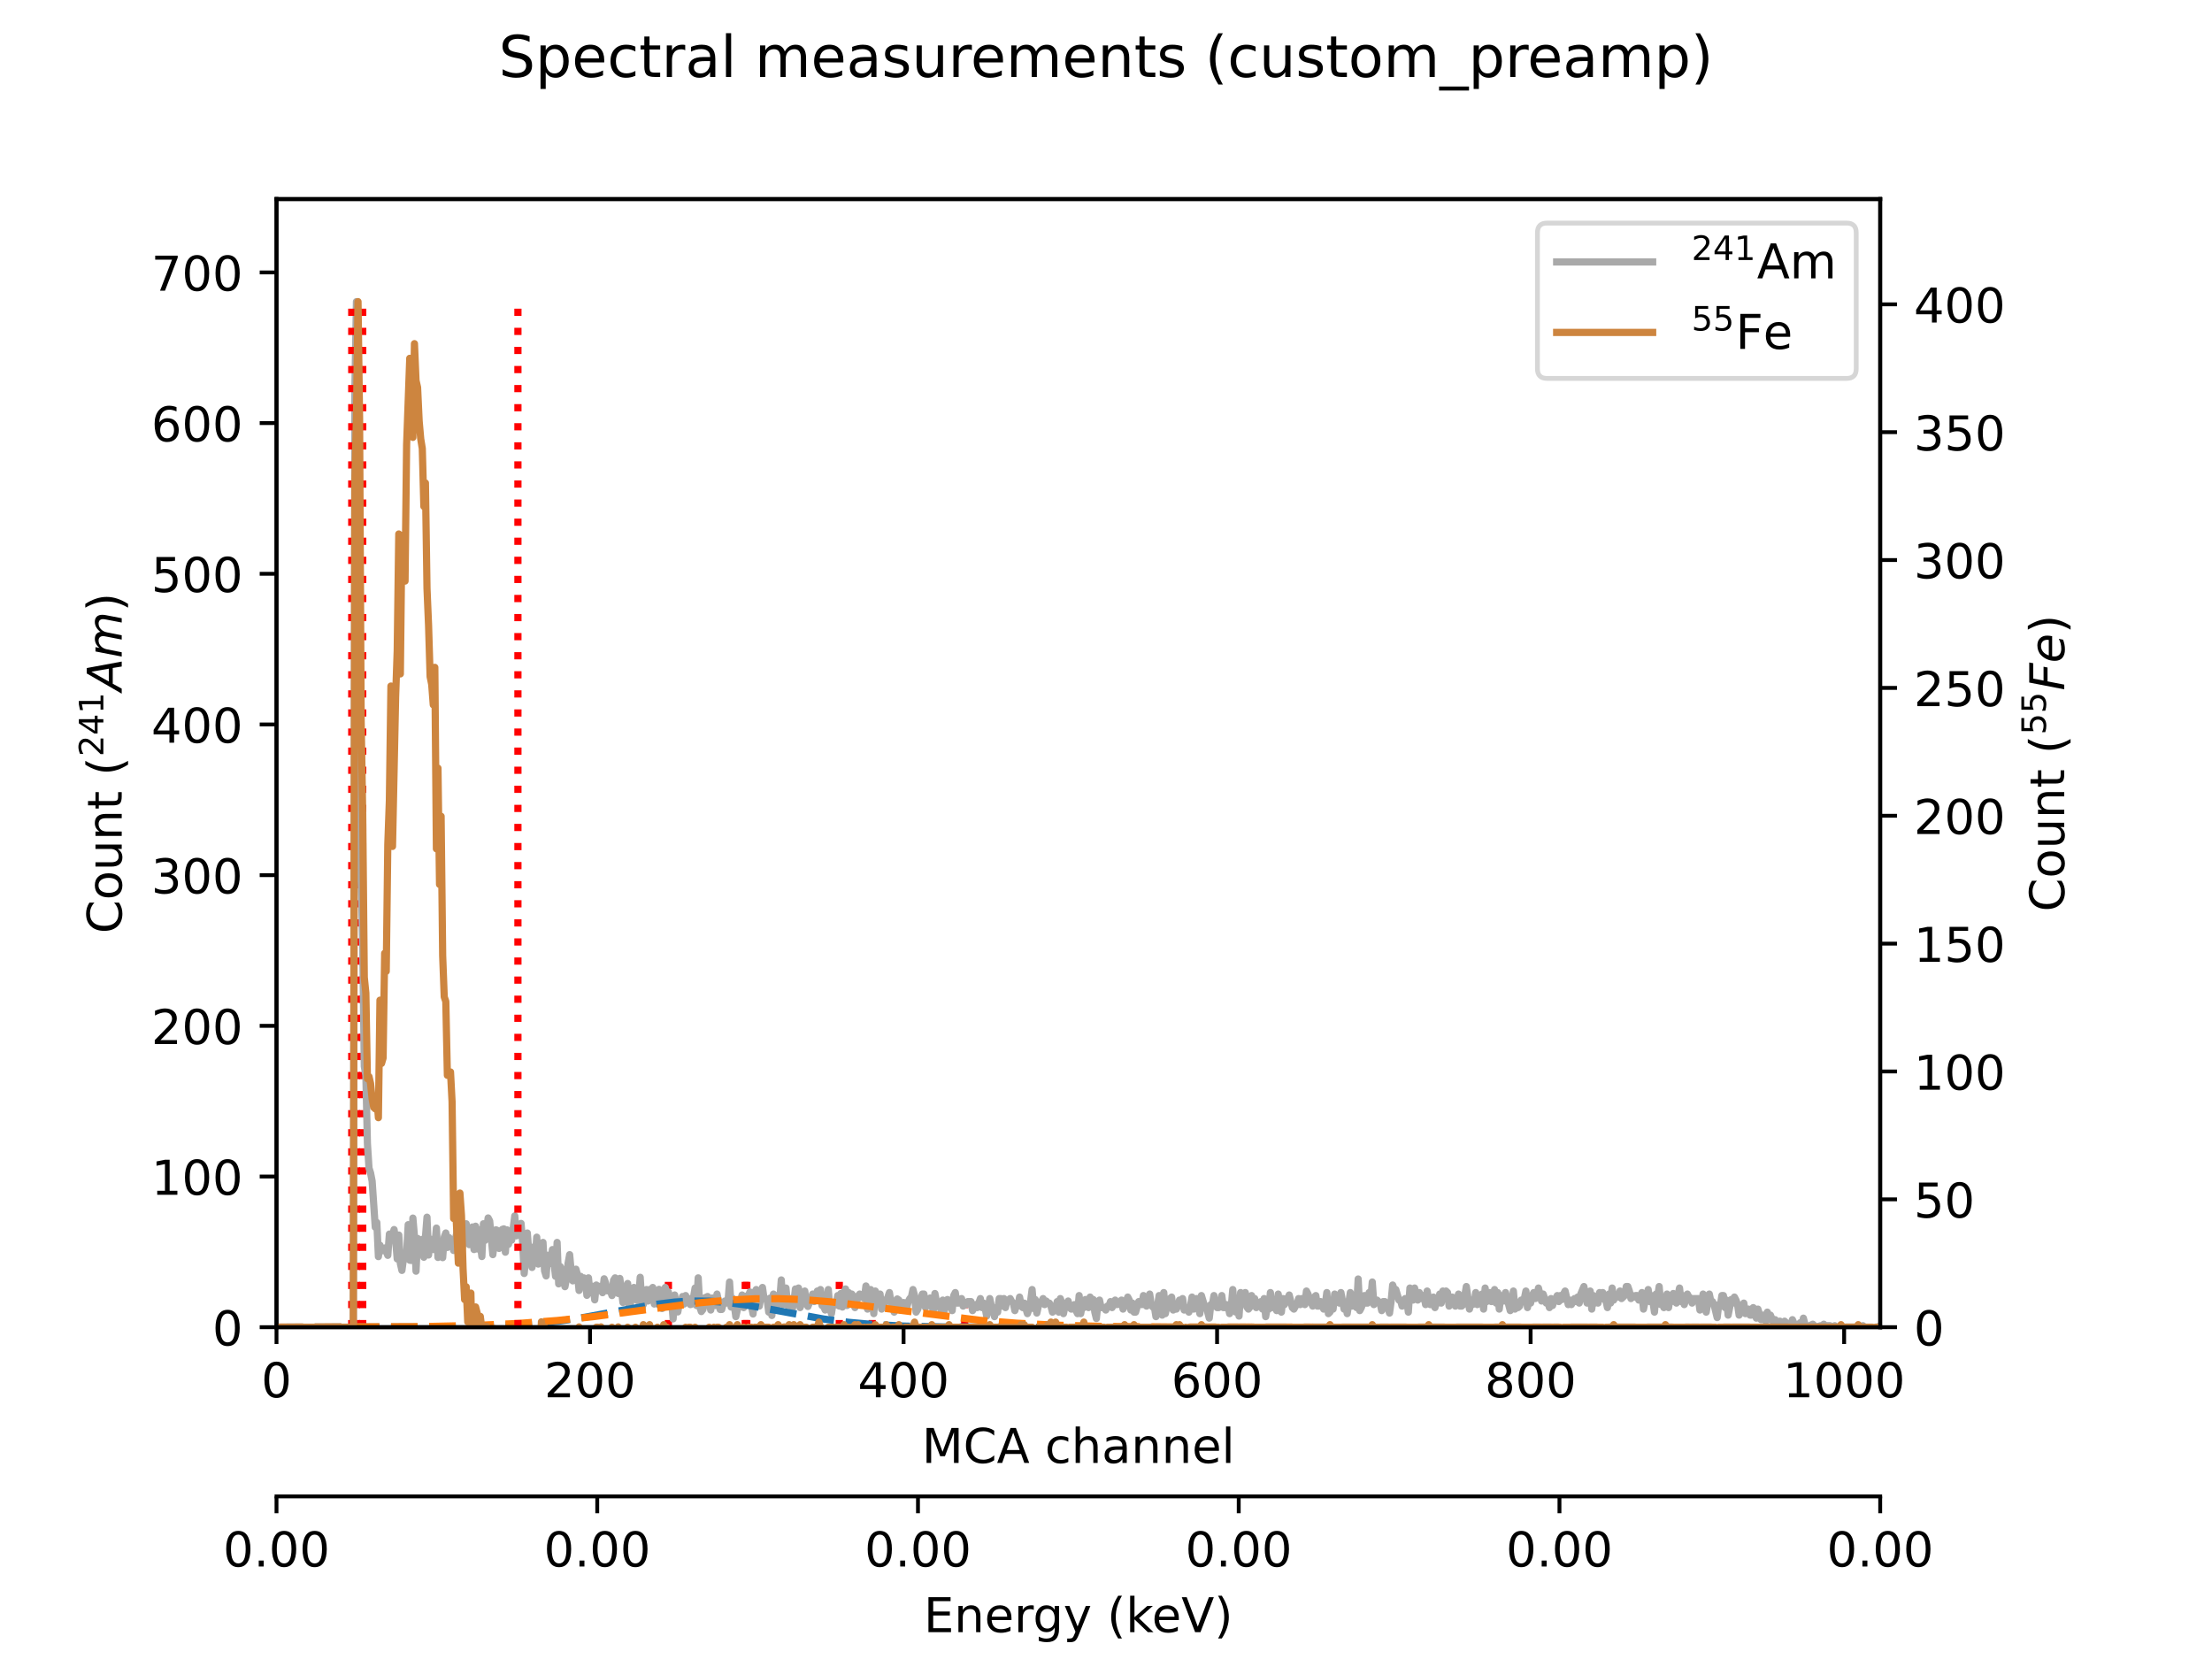 <?xml version="1.0" encoding="utf-8" standalone="no"?>
<!DOCTYPE svg PUBLIC "-//W3C//DTD SVG 1.1//EN"
  "http://www.w3.org/Graphics/SVG/1.1/DTD/svg11.dtd">
<!-- Created with matplotlib (https://matplotlib.org/) -->
<svg height="345.6pt" version="1.1" viewBox="0 0 460.8 345.6" width="460.8pt" xmlns="http://www.w3.org/2000/svg" xmlns:xlink="http://www.w3.org/1999/xlink">
 <defs>
  <style type="text/css">*{stroke-linecap:butt;stroke-linejoin:round;}</style>
 </defs>
 <g id="figure_1">
  <g id="patch_1">
   <path d="M 0 345.6 
L 460.8 345.6 
L 460.8 0 
L 0 0 
z
" style="fill:#ffffff;"/>
  </g>
  <g id="axes_1">
   <g id="patch_2">
    <path d="M 57.6 276.48 
L 391.68 276.48 
L 391.68 41.472 
L 57.6 41.472 
z
" style="fill:#ffffff;"/>
   </g>
   <g id="matplotlib.axis_1">
    <g id="xtick_1">
     <g id="line2d_1">
      <defs>
       <path d="M 0 0 
L 0 3.5 
" id="m56762dbea0" style="stroke:#000000;stroke-width:0.8;"/>
      </defs>
      <g>
       <use style="stroke:#000000;stroke-width:0.8;" x="57.6" xlink:href="#m56762dbea0" y="276.48"/>
      </g>
     </g>
     <g id="text_1">
      <!-- 0 -->
      <g transform="translate(54.419 291.078)scale(0.1 -0.1)">
       <defs>
        <path d="M 31.781 66.406 
Q 24.172 66.406 20.328 58.906 
Q 16.5 51.422 16.5 36.375 
Q 16.5 21.391 20.328 13.891 
Q 24.172 6.391 31.781 6.391 
Q 39.453 6.391 43.281 13.891 
Q 47.125 21.391 47.125 36.375 
Q 47.125 51.422 43.281 58.906 
Q 39.453 66.406 31.781 66.406 
z
M 31.781 74.219 
Q 44.047 74.219 50.516 64.516 
Q 56.984 54.828 56.984 36.375 
Q 56.984 17.969 50.516 8.266 
Q 44.047 -1.422 31.781 -1.422 
Q 19.531 -1.422 13.062 8.266 
Q 6.594 17.969 6.594 36.375 
Q 6.594 54.828 13.062 64.516 
Q 19.531 74.219 31.781 74.219 
z
" id="DejaVuSans-48"/>
       </defs>
       <use xlink:href="#DejaVuSans-48"/>
      </g>
     </g>
    </g>
    <g id="xtick_2">
     <g id="line2d_2">
      <g>
       <use style="stroke:#000000;stroke-width:0.8;" x="122.914" xlink:href="#m56762dbea0" y="276.48"/>
      </g>
     </g>
     <g id="text_2">
      <!-- 200 -->
      <g transform="translate(113.37 291.078)scale(0.1 -0.1)">
       <defs>
        <path d="M 19.188 8.297 
L 53.609 8.297 
L 53.609 0 
L 7.328 0 
L 7.328 8.297 
Q 12.938 14.109 22.625 23.891 
Q 32.328 33.688 34.812 36.531 
Q 39.547 41.844 41.422 45.531 
Q 43.312 49.219 43.312 52.781 
Q 43.312 58.594 39.234 62.25 
Q 35.156 65.922 28.609 65.922 
Q 23.969 65.922 18.812 64.312 
Q 13.672 62.703 7.812 59.422 
L 7.812 69.391 
Q 13.766 71.781 18.938 73 
Q 24.125 74.219 28.422 74.219 
Q 39.75 74.219 46.484 68.547 
Q 53.219 62.891 53.219 53.422 
Q 53.219 48.922 51.531 44.891 
Q 49.859 40.875 45.406 35.406 
Q 44.188 33.984 37.641 27.219 
Q 31.109 20.453 19.188 8.297 
z
" id="DejaVuSans-50"/>
       </defs>
       <use xlink:href="#DejaVuSans-50"/>
       <use x="63.623" xlink:href="#DejaVuSans-48"/>
       <use x="127.246" xlink:href="#DejaVuSans-48"/>
      </g>
     </g>
    </g>
    <g id="xtick_3">
     <g id="line2d_3">
      <g>
       <use style="stroke:#000000;stroke-width:0.8;" x="188.228" xlink:href="#m56762dbea0" y="276.48"/>
      </g>
     </g>
     <g id="text_3">
      <!-- 400 -->
      <g transform="translate(178.684 291.078)scale(0.1 -0.1)">
       <defs>
        <path d="M 37.797 64.312 
L 12.891 25.391 
L 37.797 25.391 
z
M 35.203 72.906 
L 47.609 72.906 
L 47.609 25.391 
L 58.016 25.391 
L 58.016 17.188 
L 47.609 17.188 
L 47.609 0 
L 37.797 0 
L 37.797 17.188 
L 4.891 17.188 
L 4.891 26.703 
z
" id="DejaVuSans-52"/>
       </defs>
       <use xlink:href="#DejaVuSans-52"/>
       <use x="63.623" xlink:href="#DejaVuSans-48"/>
       <use x="127.246" xlink:href="#DejaVuSans-48"/>
      </g>
     </g>
    </g>
    <g id="xtick_4">
     <g id="line2d_4">
      <g>
       <use style="stroke:#000000;stroke-width:0.8;" x="253.541" xlink:href="#m56762dbea0" y="276.48"/>
      </g>
     </g>
     <g id="text_4">
      <!-- 600 -->
      <g transform="translate(243.998 291.078)scale(0.1 -0.1)">
       <defs>
        <path d="M 33.016 40.375 
Q 26.375 40.375 22.484 35.828 
Q 18.609 31.297 18.609 23.391 
Q 18.609 15.531 22.484 10.953 
Q 26.375 6.391 33.016 6.391 
Q 39.656 6.391 43.531 10.953 
Q 47.406 15.531 47.406 23.391 
Q 47.406 31.297 43.531 35.828 
Q 39.656 40.375 33.016 40.375 
z
M 52.594 71.297 
L 52.594 62.312 
Q 48.875 64.062 45.094 64.984 
Q 41.312 65.922 37.594 65.922 
Q 27.828 65.922 22.672 59.328 
Q 17.531 52.734 16.797 39.406 
Q 19.672 43.656 24.016 45.922 
Q 28.375 48.188 33.594 48.188 
Q 44.578 48.188 50.953 41.516 
Q 57.328 34.859 57.328 23.391 
Q 57.328 12.156 50.688 5.359 
Q 44.047 -1.422 33.016 -1.422 
Q 20.359 -1.422 13.672 8.266 
Q 6.984 17.969 6.984 36.375 
Q 6.984 53.656 15.188 63.938 
Q 23.391 74.219 37.203 74.219 
Q 40.922 74.219 44.703 73.484 
Q 48.484 72.75 52.594 71.297 
z
" id="DejaVuSans-54"/>
       </defs>
       <use xlink:href="#DejaVuSans-54"/>
       <use x="63.623" xlink:href="#DejaVuSans-48"/>
       <use x="127.246" xlink:href="#DejaVuSans-48"/>
      </g>
     </g>
    </g>
    <g id="xtick_5">
     <g id="line2d_5">
      <g>
       <use style="stroke:#000000;stroke-width:0.8;" x="318.855" xlink:href="#m56762dbea0" y="276.48"/>
      </g>
     </g>
     <g id="text_5">
      <!-- 800 -->
      <g transform="translate(309.311 291.078)scale(0.1 -0.1)">
       <defs>
        <path d="M 31.781 34.625 
Q 24.75 34.625 20.719 30.859 
Q 16.703 27.094 16.703 20.516 
Q 16.703 13.922 20.719 10.156 
Q 24.75 6.391 31.781 6.391 
Q 38.812 6.391 42.859 10.172 
Q 46.922 13.969 46.922 20.516 
Q 46.922 27.094 42.891 30.859 
Q 38.875 34.625 31.781 34.625 
z
M 21.922 38.812 
Q 15.578 40.375 12.031 44.719 
Q 8.5 49.078 8.5 55.328 
Q 8.5 64.062 14.719 69.141 
Q 20.953 74.219 31.781 74.219 
Q 42.672 74.219 48.875 69.141 
Q 55.078 64.062 55.078 55.328 
Q 55.078 49.078 51.531 44.719 
Q 48 40.375 41.703 38.812 
Q 48.828 37.156 52.797 32.312 
Q 56.781 27.484 56.781 20.516 
Q 56.781 9.906 50.312 4.234 
Q 43.844 -1.422 31.781 -1.422 
Q 19.734 -1.422 13.25 4.234 
Q 6.781 9.906 6.781 20.516 
Q 6.781 27.484 10.781 32.312 
Q 14.797 37.156 21.922 38.812 
z
M 18.312 54.391 
Q 18.312 48.734 21.844 45.562 
Q 25.391 42.391 31.781 42.391 
Q 38.141 42.391 41.719 45.562 
Q 45.312 48.734 45.312 54.391 
Q 45.312 60.062 41.719 63.234 
Q 38.141 66.406 31.781 66.406 
Q 25.391 66.406 21.844 63.234 
Q 18.312 60.062 18.312 54.391 
z
" id="DejaVuSans-56"/>
       </defs>
       <use xlink:href="#DejaVuSans-56"/>
       <use x="63.623" xlink:href="#DejaVuSans-48"/>
       <use x="127.246" xlink:href="#DejaVuSans-48"/>
      </g>
     </g>
    </g>
    <g id="xtick_6">
     <g id="line2d_6">
      <g>
       <use style="stroke:#000000;stroke-width:0.8;" x="384.169" xlink:href="#m56762dbea0" y="276.48"/>
      </g>
     </g>
     <g id="text_6">
      <!-- 1000 -->
      <g transform="translate(371.444 291.078)scale(0.1 -0.1)">
       <defs>
        <path d="M 12.406 8.297 
L 28.516 8.297 
L 28.516 63.922 
L 10.984 60.406 
L 10.984 69.391 
L 28.422 72.906 
L 38.281 72.906 
L 38.281 8.297 
L 54.391 8.297 
L 54.391 0 
L 12.406 0 
z
" id="DejaVuSans-49"/>
       </defs>
       <use xlink:href="#DejaVuSans-49"/>
       <use x="63.623" xlink:href="#DejaVuSans-48"/>
       <use x="127.246" xlink:href="#DejaVuSans-48"/>
       <use x="190.869" xlink:href="#DejaVuSans-48"/>
      </g>
     </g>
    </g>
    <g id="text_7">
     <!-- MCA channel -->
     <g transform="translate(192.04 304.757)scale(0.1 -0.1)">
      <defs>
       <path d="M 9.812 72.906 
L 24.516 72.906 
L 43.109 23.297 
L 61.812 72.906 
L 76.516 72.906 
L 76.516 0 
L 66.891 0 
L 66.891 64.016 
L 48.094 14.016 
L 38.188 14.016 
L 19.391 64.016 
L 19.391 0 
L 9.812 0 
z
" id="DejaVuSans-77"/>
       <path d="M 64.406 67.281 
L 64.406 56.891 
Q 59.422 61.531 53.781 63.812 
Q 48.141 66.109 41.797 66.109 
Q 29.297 66.109 22.656 58.469 
Q 16.016 50.828 16.016 36.375 
Q 16.016 21.969 22.656 14.328 
Q 29.297 6.688 41.797 6.688 
Q 48.141 6.688 53.781 8.984 
Q 59.422 11.281 64.406 15.922 
L 64.406 5.609 
Q 59.234 2.094 53.438 0.328 
Q 47.656 -1.422 41.219 -1.422 
Q 24.656 -1.422 15.125 8.703 
Q 5.609 18.844 5.609 36.375 
Q 5.609 53.953 15.125 64.078 
Q 24.656 74.219 41.219 74.219 
Q 47.75 74.219 53.531 72.484 
Q 59.328 70.75 64.406 67.281 
z
" id="DejaVuSans-67"/>
       <path d="M 34.188 63.188 
L 20.797 26.906 
L 47.609 26.906 
z
M 28.609 72.906 
L 39.797 72.906 
L 67.578 0 
L 57.328 0 
L 50.688 18.703 
L 17.828 18.703 
L 11.188 0 
L 0.781 0 
z
" id="DejaVuSans-65"/>
       <path id="DejaVuSans-32"/>
       <path d="M 48.781 52.594 
L 48.781 44.188 
Q 44.969 46.297 41.141 47.344 
Q 37.312 48.391 33.406 48.391 
Q 24.656 48.391 19.812 42.844 
Q 14.984 37.312 14.984 27.297 
Q 14.984 17.281 19.812 11.734 
Q 24.656 6.203 33.406 6.203 
Q 37.312 6.203 41.141 7.25 
Q 44.969 8.297 48.781 10.406 
L 48.781 2.094 
Q 45.016 0.344 40.984 -0.531 
Q 36.969 -1.422 32.422 -1.422 
Q 20.062 -1.422 12.781 6.344 
Q 5.516 14.109 5.516 27.297 
Q 5.516 40.672 12.859 48.328 
Q 20.219 56 33.016 56 
Q 37.156 56 41.109 55.141 
Q 45.062 54.297 48.781 52.594 
z
" id="DejaVuSans-99"/>
       <path d="M 54.891 33.016 
L 54.891 0 
L 45.906 0 
L 45.906 32.719 
Q 45.906 40.484 42.875 44.328 
Q 39.844 48.188 33.797 48.188 
Q 26.516 48.188 22.312 43.547 
Q 18.109 38.922 18.109 30.906 
L 18.109 0 
L 9.078 0 
L 9.078 75.984 
L 18.109 75.984 
L 18.109 46.188 
Q 21.344 51.125 25.703 53.562 
Q 30.078 56 35.797 56 
Q 45.219 56 50.047 50.172 
Q 54.891 44.344 54.891 33.016 
z
" id="DejaVuSans-104"/>
       <path d="M 34.281 27.484 
Q 23.391 27.484 19.188 25 
Q 14.984 22.516 14.984 16.5 
Q 14.984 11.719 18.141 8.906 
Q 21.297 6.109 26.703 6.109 
Q 34.188 6.109 38.703 11.406 
Q 43.219 16.703 43.219 25.484 
L 43.219 27.484 
z
M 52.203 31.203 
L 52.203 0 
L 43.219 0 
L 43.219 8.297 
Q 40.141 3.328 35.547 0.953 
Q 30.953 -1.422 24.312 -1.422 
Q 15.922 -1.422 10.953 3.297 
Q 6 8.016 6 15.922 
Q 6 25.141 12.172 29.828 
Q 18.359 34.516 30.609 34.516 
L 43.219 34.516 
L 43.219 35.406 
Q 43.219 41.609 39.141 45 
Q 35.062 48.391 27.688 48.391 
Q 23 48.391 18.547 47.266 
Q 14.109 46.141 10.016 43.891 
L 10.016 52.203 
Q 14.938 54.109 19.578 55.047 
Q 24.219 56 28.609 56 
Q 40.484 56 46.344 49.844 
Q 52.203 43.703 52.203 31.203 
z
" id="DejaVuSans-97"/>
       <path d="M 54.891 33.016 
L 54.891 0 
L 45.906 0 
L 45.906 32.719 
Q 45.906 40.484 42.875 44.328 
Q 39.844 48.188 33.797 48.188 
Q 26.516 48.188 22.312 43.547 
Q 18.109 38.922 18.109 30.906 
L 18.109 0 
L 9.078 0 
L 9.078 54.688 
L 18.109 54.688 
L 18.109 46.188 
Q 21.344 51.125 25.703 53.562 
Q 30.078 56 35.797 56 
Q 45.219 56 50.047 50.172 
Q 54.891 44.344 54.891 33.016 
z
" id="DejaVuSans-110"/>
       <path d="M 56.203 29.594 
L 56.203 25.203 
L 14.891 25.203 
Q 15.484 15.922 20.484 11.062 
Q 25.484 6.203 34.422 6.203 
Q 39.594 6.203 44.453 7.469 
Q 49.312 8.734 54.109 11.281 
L 54.109 2.781 
Q 49.266 0.734 44.188 -0.344 
Q 39.109 -1.422 33.891 -1.422 
Q 20.797 -1.422 13.156 6.188 
Q 5.516 13.812 5.516 26.812 
Q 5.516 40.234 12.766 48.109 
Q 20.016 56 32.328 56 
Q 43.359 56 49.781 48.891 
Q 56.203 41.797 56.203 29.594 
z
M 47.219 32.234 
Q 47.125 39.594 43.094 43.984 
Q 39.062 48.391 32.422 48.391 
Q 24.906 48.391 20.391 44.141 
Q 15.875 39.891 15.188 32.172 
z
" id="DejaVuSans-101"/>
       <path d="M 9.422 75.984 
L 18.406 75.984 
L 18.406 0 
L 9.422 0 
z
" id="DejaVuSans-108"/>
      </defs>
      <use xlink:href="#DejaVuSans-77"/>
      <use x="86.279" xlink:href="#DejaVuSans-67"/>
      <use x="156.104" xlink:href="#DejaVuSans-65"/>
      <use x="224.512" xlink:href="#DejaVuSans-32"/>
      <use x="256.299" xlink:href="#DejaVuSans-99"/>
      <use x="311.279" xlink:href="#DejaVuSans-104"/>
      <use x="374.658" xlink:href="#DejaVuSans-97"/>
      <use x="435.938" xlink:href="#DejaVuSans-110"/>
      <use x="499.316" xlink:href="#DejaVuSans-110"/>
      <use x="562.695" xlink:href="#DejaVuSans-101"/>
      <use x="624.219" xlink:href="#DejaVuSans-108"/>
     </g>
    </g>
   </g>
   <g id="matplotlib.axis_2">
    <g id="ytick_1">
     <g id="line2d_7">
      <defs>
       <path d="M 0 0 
L -3.5 0 
" id="m5018f4271b" style="stroke:#000000;stroke-width:0.8;"/>
      </defs>
      <g>
       <use style="stroke:#000000;stroke-width:0.8;" x="57.6" xlink:href="#m5018f4271b" y="276.48"/>
      </g>
     </g>
     <g id="text_8">
      <!-- 0 -->
      <g transform="translate(44.237 280.279)scale(0.1 -0.1)">
       <use xlink:href="#DejaVuSans-48"/>
      </g>
     </g>
    </g>
    <g id="ytick_2">
     <g id="line2d_8">
      <g>
       <use style="stroke:#000000;stroke-width:0.8;" x="57.6" xlink:href="#m5018f4271b" y="245.09"/>
      </g>
     </g>
     <g id="text_9">
      <!-- 100 -->
      <g transform="translate(31.512 248.889)scale(0.1 -0.1)">
       <use xlink:href="#DejaVuSans-49"/>
       <use x="63.623" xlink:href="#DejaVuSans-48"/>
       <use x="127.246" xlink:href="#DejaVuSans-48"/>
      </g>
     </g>
    </g>
    <g id="ytick_3">
     <g id="line2d_9">
      <g>
       <use style="stroke:#000000;stroke-width:0.8;" x="57.6" xlink:href="#m5018f4271b" y="213.7"/>
      </g>
     </g>
     <g id="text_10">
      <!-- 200 -->
      <g transform="translate(31.512 217.499)scale(0.1 -0.1)">
       <use xlink:href="#DejaVuSans-50"/>
       <use x="63.623" xlink:href="#DejaVuSans-48"/>
       <use x="127.246" xlink:href="#DejaVuSans-48"/>
      </g>
     </g>
    </g>
    <g id="ytick_4">
     <g id="line2d_10">
      <g>
       <use style="stroke:#000000;stroke-width:0.8;" x="57.6" xlink:href="#m5018f4271b" y="182.31"/>
      </g>
     </g>
     <g id="text_11">
      <!-- 300 -->
      <g transform="translate(31.512 186.109)scale(0.1 -0.1)">
       <defs>
        <path d="M 40.578 39.312 
Q 47.656 37.797 51.625 33 
Q 55.609 28.219 55.609 21.188 
Q 55.609 10.406 48.188 4.484 
Q 40.766 -1.422 27.094 -1.422 
Q 22.516 -1.422 17.656 -0.516 
Q 12.797 0.391 7.625 2.203 
L 7.625 11.719 
Q 11.719 9.328 16.594 8.109 
Q 21.484 6.891 26.812 6.891 
Q 36.078 6.891 40.938 10.547 
Q 45.797 14.203 45.797 21.188 
Q 45.797 27.641 41.281 31.266 
Q 36.766 34.906 28.719 34.906 
L 20.219 34.906 
L 20.219 43.016 
L 29.109 43.016 
Q 36.375 43.016 40.234 45.922 
Q 44.094 48.828 44.094 54.297 
Q 44.094 59.906 40.109 62.906 
Q 36.141 65.922 28.719 65.922 
Q 24.656 65.922 20.016 65.031 
Q 15.375 64.156 9.812 62.312 
L 9.812 71.094 
Q 15.438 72.656 20.344 73.438 
Q 25.25 74.219 29.594 74.219 
Q 40.828 74.219 47.359 69.109 
Q 53.906 64.016 53.906 55.328 
Q 53.906 49.266 50.438 45.094 
Q 46.969 40.922 40.578 39.312 
z
" id="DejaVuSans-51"/>
       </defs>
       <use xlink:href="#DejaVuSans-51"/>
       <use x="63.623" xlink:href="#DejaVuSans-48"/>
       <use x="127.246" xlink:href="#DejaVuSans-48"/>
      </g>
     </g>
    </g>
    <g id="ytick_5">
     <g id="line2d_11">
      <g>
       <use style="stroke:#000000;stroke-width:0.8;" x="57.6" xlink:href="#m5018f4271b" y="150.92"/>
      </g>
     </g>
     <g id="text_12">
      <!-- 400 -->
      <g transform="translate(31.512 154.719)scale(0.1 -0.1)">
       <use xlink:href="#DejaVuSans-52"/>
       <use x="63.623" xlink:href="#DejaVuSans-48"/>
       <use x="127.246" xlink:href="#DejaVuSans-48"/>
      </g>
     </g>
    </g>
    <g id="ytick_6">
     <g id="line2d_12">
      <g>
       <use style="stroke:#000000;stroke-width:0.8;" x="57.6" xlink:href="#m5018f4271b" y="119.53"/>
      </g>
     </g>
     <g id="text_13">
      <!-- 500 -->
      <g transform="translate(31.512 123.329)scale(0.1 -0.1)">
       <defs>
        <path d="M 10.797 72.906 
L 49.516 72.906 
L 49.516 64.594 
L 19.828 64.594 
L 19.828 46.734 
Q 21.969 47.469 24.109 47.828 
Q 26.266 48.188 28.422 48.188 
Q 40.625 48.188 47.75 41.5 
Q 54.891 34.812 54.891 23.391 
Q 54.891 11.625 47.562 5.094 
Q 40.234 -1.422 26.906 -1.422 
Q 22.312 -1.422 17.547 -0.641 
Q 12.797 0.141 7.719 1.703 
L 7.719 11.625 
Q 12.109 9.234 16.797 8.062 
Q 21.484 6.891 26.703 6.891 
Q 35.156 6.891 40.078 11.328 
Q 45.016 15.766 45.016 23.391 
Q 45.016 31 40.078 35.438 
Q 35.156 39.891 26.703 39.891 
Q 22.75 39.891 18.812 39.016 
Q 14.891 38.141 10.797 36.281 
z
" id="DejaVuSans-53"/>
       </defs>
       <use xlink:href="#DejaVuSans-53"/>
       <use x="63.623" xlink:href="#DejaVuSans-48"/>
       <use x="127.246" xlink:href="#DejaVuSans-48"/>
      </g>
     </g>
    </g>
    <g id="ytick_7">
     <g id="line2d_13">
      <g>
       <use style="stroke:#000000;stroke-width:0.8;" x="57.6" xlink:href="#m5018f4271b" y="88.14"/>
      </g>
     </g>
     <g id="text_14">
      <!-- 600 -->
      <g transform="translate(31.512 91.939)scale(0.1 -0.1)">
       <use xlink:href="#DejaVuSans-54"/>
       <use x="63.623" xlink:href="#DejaVuSans-48"/>
       <use x="127.246" xlink:href="#DejaVuSans-48"/>
      </g>
     </g>
    </g>
    <g id="ytick_8">
     <g id="line2d_14">
      <g>
       <use style="stroke:#000000;stroke-width:0.8;" x="57.6" xlink:href="#m5018f4271b" y="56.75"/>
      </g>
     </g>
     <g id="text_15">
      <!-- 700 -->
      <g transform="translate(31.512 60.549)scale(0.1 -0.1)">
       <defs>
        <path d="M 8.203 72.906 
L 55.078 72.906 
L 55.078 68.703 
L 28.609 0 
L 18.312 0 
L 43.219 64.594 
L 8.203 64.594 
z
" id="DejaVuSans-55"/>
       </defs>
       <use xlink:href="#DejaVuSans-55"/>
       <use x="63.623" xlink:href="#DejaVuSans-48"/>
       <use x="127.246" xlink:href="#DejaVuSans-48"/>
      </g>
     </g>
    </g>
    <g id="text_16">
     <!-- Count ($^{241}Am$) -->
     <g transform="translate(25.433 194.476)rotate(-90)scale(0.1 -0.1)">
      <defs>
       <path d="M 30.609 48.391 
Q 23.391 48.391 19.188 42.75 
Q 14.984 37.109 14.984 27.297 
Q 14.984 17.484 19.156 11.844 
Q 23.344 6.203 30.609 6.203 
Q 37.797 6.203 41.984 11.859 
Q 46.188 17.531 46.188 27.297 
Q 46.188 37.016 41.984 42.703 
Q 37.797 48.391 30.609 48.391 
z
M 30.609 56 
Q 42.328 56 49.016 48.375 
Q 55.719 40.766 55.719 27.297 
Q 55.719 13.875 49.016 6.219 
Q 42.328 -1.422 30.609 -1.422 
Q 18.844 -1.422 12.172 6.219 
Q 5.516 13.875 5.516 27.297 
Q 5.516 40.766 12.172 48.375 
Q 18.844 56 30.609 56 
z
" id="DejaVuSans-111"/>
       <path d="M 8.5 21.578 
L 8.5 54.688 
L 17.484 54.688 
L 17.484 21.922 
Q 17.484 14.156 20.5 10.266 
Q 23.531 6.391 29.594 6.391 
Q 36.859 6.391 41.078 11.031 
Q 45.312 15.672 45.312 23.688 
L 45.312 54.688 
L 54.297 54.688 
L 54.297 0 
L 45.312 0 
L 45.312 8.406 
Q 42.047 3.422 37.719 1 
Q 33.406 -1.422 27.688 -1.422 
Q 18.266 -1.422 13.375 4.438 
Q 8.5 10.297 8.5 21.578 
z
M 31.109 56 
z
" id="DejaVuSans-117"/>
       <path d="M 18.312 70.219 
L 18.312 54.688 
L 36.812 54.688 
L 36.812 47.703 
L 18.312 47.703 
L 18.312 18.016 
Q 18.312 11.328 20.141 9.422 
Q 21.969 7.516 27.594 7.516 
L 36.812 7.516 
L 36.812 0 
L 27.594 0 
Q 17.188 0 13.234 3.875 
Q 9.281 7.766 9.281 18.016 
L 9.281 47.703 
L 2.688 47.703 
L 2.688 54.688 
L 9.281 54.688 
L 9.281 70.219 
z
" id="DejaVuSans-116"/>
       <path d="M 31 75.875 
Q 24.469 64.656 21.281 53.656 
Q 18.109 42.672 18.109 31.391 
Q 18.109 20.125 21.312 9.062 
Q 24.516 -2 31 -13.188 
L 23.188 -13.188 
Q 15.875 -1.703 12.234 9.375 
Q 8.594 20.453 8.594 31.391 
Q 8.594 42.281 12.203 53.312 
Q 15.828 64.359 23.188 75.875 
z
" id="DejaVuSans-40"/>
       <path d="M 36.812 72.906 
L 48 72.906 
L 61.531 0 
L 51.219 0 
L 48.188 18.703 
L 15.375 18.703 
L 5.078 0 
L -5.328 0 
z
M 40.375 63.188 
L 19.922 26.906 
L 46.688 26.906 
z
" id="DejaVuSans-Oblique-65"/>
       <path d="M 89.797 33.016 
L 83.406 0 
L 74.422 0 
L 80.719 32.719 
Q 81.109 34.812 81.297 36.328 
Q 81.5 37.844 81.5 38.922 
Q 81.5 43.312 79.047 45.75 
Q 76.609 48.188 72.219 48.188 
Q 65.672 48.188 60.547 43.281 
Q 55.422 38.375 53.906 30.516 
L 47.906 0 
L 38.922 0 
L 45.312 32.719 
Q 45.703 34.516 45.891 36.047 
Q 46.094 37.594 46.094 38.812 
Q 46.094 43.266 43.656 45.719 
Q 41.219 48.188 36.922 48.188 
Q 30.281 48.188 25.141 43.281 
Q 20.016 38.375 18.5 30.516 
L 12.5 0 
L 3.516 0 
L 14.203 54.688 
L 23.188 54.688 
L 21.484 46.188 
Q 25.141 50.984 30.047 53.484 
Q 34.969 56 40.578 56 
Q 46.531 56 50.359 52.875 
Q 54.203 49.75 54.984 44.188 
Q 59.078 49.953 64.469 52.969 
Q 69.875 56 75.875 56 
Q 82.906 56 86.734 51.953 
Q 90.578 47.906 90.578 40.484 
Q 90.578 38.875 90.375 36.938 
Q 90.188 35.016 89.797 33.016 
z
" id="DejaVuSans-Oblique-109"/>
       <path d="M 8.016 75.875 
L 15.828 75.875 
Q 23.141 64.359 26.781 53.312 
Q 30.422 42.281 30.422 31.391 
Q 30.422 20.453 26.781 9.375 
Q 23.141 -1.703 15.828 -13.188 
L 8.016 -13.188 
Q 14.5 -2 17.703 9.062 
Q 20.906 20.125 20.906 31.391 
Q 20.906 42.672 17.703 53.656 
Q 14.5 64.656 8.016 75.875 
z
" id="DejaVuSans-41"/>
      </defs>
      <use transform="translate(0 0.766)" xlink:href="#DejaVuSans-67"/>
      <use transform="translate(69.824 0.766)" xlink:href="#DejaVuSans-111"/>
      <use transform="translate(131.006 0.766)" xlink:href="#DejaVuSans-117"/>
      <use transform="translate(194.385 0.766)" xlink:href="#DejaVuSans-110"/>
      <use transform="translate(257.764 0.766)" xlink:href="#DejaVuSans-116"/>
      <use transform="translate(296.973 0.766)" xlink:href="#DejaVuSans-32"/>
      <use transform="translate(328.76 0.766)" xlink:href="#DejaVuSans-40"/>
      <use transform="translate(368.73 39.047)scale(0.7)" xlink:href="#DejaVuSans-50"/>
      <use transform="translate(413.267 39.047)scale(0.7)" xlink:href="#DejaVuSans-52"/>
      <use transform="translate(457.803 39.047)scale(0.7)" xlink:href="#DejaVuSans-49"/>
      <use transform="translate(505.073 0.766)" xlink:href="#DejaVuSans-Oblique-65"/>
      <use transform="translate(573.481 0.766)" xlink:href="#DejaVuSans-Oblique-109"/>
      <use transform="translate(670.894 0.766)" xlink:href="#DejaVuSans-41"/>
     </g>
    </g>
   </g>
   <g id="LineCollection_1">
    <path clip-path="url(#p8bac7dc2c5)" d="M 74.255 276.48 
L 74.255 62.836 
" style="fill:none;stroke:#ff0000;stroke-dasharray:1.5,2.475;stroke-dashoffset:0;stroke-width:1.5;"/>
    <path clip-path="url(#p8bac7dc2c5)" d="M 75.561 276.48 
L 75.561 62.836 
" style="fill:none;stroke:#ff0000;stroke-dasharray:1.5,2.475;stroke-dashoffset:0;stroke-width:1.5;"/>
   </g>
   <g id="LineCollection_2">
    <path clip-path="url(#p8bac7dc2c5)" d="M 139.242 276.48 
L 139.242 266.198 
" style="fill:none;stroke:#ff0000;stroke-dasharray:1.5,2.475;stroke-dashoffset:0;stroke-width:1.5;"/>
    <path clip-path="url(#p8bac7dc2c5)" d="M 155.244 276.48 
L 155.244 266.198 
" style="fill:none;stroke:#ff0000;stroke-dasharray:1.5,2.475;stroke-dashoffset:0;stroke-width:1.5;"/>
   </g>
   <g id="LineCollection_3">
    <path clip-path="url(#p8bac7dc2c5)" d="M 155.571 276.48 
L 155.571 266.631 
" style="fill:none;stroke:#ff0000;stroke-dasharray:1.5,2.475;stroke-dashoffset:0;stroke-width:1.5;"/>
    <path clip-path="url(#p8bac7dc2c5)" d="M 174.838 276.48 
L 174.838 266.631 
" style="fill:none;stroke:#ff0000;stroke-dasharray:1.5,2.475;stroke-dashoffset:0;stroke-width:1.5;"/>
   </g>
   <g id="LineCollection_4">
    <path clip-path="url(#p8bac7dc2c5)" d="M 181.696 276.48 
L 181.696 268.633 
" style="fill:none;stroke:#ff0000;stroke-dasharray:1.5,2.475;stroke-dashoffset:0;stroke-width:1.5;"/>
    <path clip-path="url(#p8bac7dc2c5)" d="M 200.964 276.48 
L 200.964 268.633 
" style="fill:none;stroke:#ff0000;stroke-dasharray:1.5,2.475;stroke-dashoffset:0;stroke-width:1.5;"/>
   </g>
   <g id="line2d_15">
    <path clip-path="url(#p8bac7dc2c5)" d="M 57.6 276.48 
L 73.602 276.48 
L 73.928 81.113 
L 74.255 62.836 
L 74.582 132.307 
L 75.235 182.534 
L 75.561 196.951 
L 75.888 222.147 
L 76.214 223.96 
L 76.541 238.245 
L 76.868 243.322 
L 77.194 244.347 
L 77.521 246.041 
L 78.174 255.654 
L 78.5 254.67 
L 78.827 261.778 
L 79.154 259.392 
L 79.48 260.599 
L 79.807 260.167 
L 80.133 259.978 
L 80.786 261.512 
L 81.113 257.076 
L 81.44 258.38 
L 82.093 256.141 
L 82.419 258.373 
L 82.746 262.258 
L 83.072 257.278 
L 83.399 263.194 
L 83.726 264.651 
L 84.052 262.223 
L 84.379 261.394 
L 84.705 261.163 
L 85.032 255.122 
L 85.358 262.531 
L 85.685 262.572 
L 86.011 253.748 
L 86.338 257.556 
L 86.665 264.811 
L 86.991 257.989 
L 87.318 259.356 
L 87.644 259.363 
L 87.971 258.184 
L 88.297 261.909 
L 88.951 253.559 
L 89.277 261.442 
L 89.604 258.107 
L 89.93 259.991 
L 90.257 260.305 
L 90.583 259.405 
L 90.91 255.827 
L 91.237 261.951 
L 91.563 258.972 
L 91.89 259.955 
L 92.216 261.993 
L 92.543 257.716 
L 92.869 256.852 
L 93.196 259.872 
L 93.523 257.793 
L 93.849 258.7 
L 94.176 258.658 
L 94.502 260.5 
L 94.829 258.267 
L 95.155 256.852 
L 95.482 254.068 
L 95.809 258.114 
L 96.135 260.702 
L 96.462 258.895 
L 96.788 256.189 
L 97.115 254.933 
L 97.441 256.579 
L 97.768 259.286 
L 98.095 258.546 
L 98.421 255.596 
L 98.748 260.305 
L 99.074 255.442 
L 99.401 260.192 
L 99.727 256.189 
L 100.381 261.762 
L 100.707 254.933 
L 101.034 258.386 
L 101.687 253.719 
L 102.013 254.347 
L 102.667 261.365 
L 103.32 256.189 
L 103.646 256.349 
L 103.973 260.074 
L 104.299 257.053 
L 104.626 256.112 
L 104.952 255.993 
L 105.279 260.855 
L 105.606 256.189 
L 105.932 259.209 
L 106.259 257.563 
L 106.585 258.351 
L 107.238 253.287 
L 107.565 257.444 
L 107.892 256.858 
L 108.218 256.816 
L 108.545 254.856 
L 108.871 258.818 
L 109.198 265.292 
L 109.524 261.762 
L 109.851 256.858 
L 110.178 261.134 
L 110.504 260.779 
L 110.831 264.036 
L 111.157 259.76 
L 111.484 262.39 
L 111.81 257.723 
L 112.137 263.331 
L 112.464 260.897 
L 112.79 262.55 
L 113.117 258.818 
L 113.443 264.747 
L 113.77 265.801 
L 114.096 261.49 
L 114.423 262.627 
L 114.75 263.213 
L 115.076 260.311 
L 115.729 265.884 
L 116.056 258.818 
L 116.382 267.454 
L 116.709 263.841 
L 117.036 264.587 
L 117.362 265.019 
L 117.689 268.04 
L 118.015 266.352 
L 118.342 263.136 
L 118.668 261.371 
L 118.995 264.943 
L 119.322 266.826 
L 119.648 264.664 
L 119.975 264.392 
L 120.301 265.57 
L 120.628 268.828 
L 120.954 265.884 
L 121.281 267.258 
L 121.608 266.198 
L 121.934 266.666 
L 122.261 269.846 
L 122.587 266.198 
L 122.914 269.337 
L 123.24 268.2 
L 123.567 267.963 
L 123.893 270.788 
L 124.22 267.691 
L 124.547 268.319 
L 124.873 267.963 
L 125.2 268.828 
L 125.526 269.296 
L 125.853 266.394 
L 126.179 267.335 
L 126.506 268.905 
L 126.833 268.709 
L 127.159 268.905 
L 127.486 269.888 
L 127.812 266.707 
L 128.139 266.198 
L 128.465 267.258 
L 128.792 269.456 
L 129.119 266.317 
L 129.772 271.339 
L 130.425 269.728 
L 130.751 267.377 
L 131.078 272.672 
L 132.058 268.2 
L 132.384 270.516 
L 132.711 270.907 
L 133.037 270.397 
L 133.364 266.08 
L 133.691 271.339 
L 134.017 271.772 
L 134.67 268.633 
L 134.997 271.025 
L 135.323 268.633 
L 135.65 269.023 
L 135.977 268.2 
L 136.303 271.653 
L 136.63 271.534 
L 136.956 269.574 
L 137.283 268.591 
L 137.609 271.179 
L 137.936 272.595 
L 138.263 268.946 
L 138.589 268.2 
L 138.916 269.574 
L 139.242 269.142 
L 139.569 271.102 
L 139.895 270.907 
L 140.222 274.75 
L 140.549 269.77 
L 140.875 271.967 
L 141.202 273.299 
L 141.528 271.416 
L 141.855 271.73 
L 142.181 270.083 
L 142.508 271.653 
L 142.834 269.888 
L 143.161 271.339 
L 143.488 270.516 
L 143.814 271.772 
L 144.141 271.653 
L 144.467 270.279 
L 144.794 268.319 
L 145.12 271.967 
L 145.447 266.198 
L 145.774 272.281 
L 146.1 273.222 
L 146.427 272.79 
L 146.753 270.397 
L 147.406 270.083 
L 148.06 272.909 
L 148.386 270.397 
L 148.713 270.83 
L 149.039 271.967 
L 149.366 269.574 
L 150.019 272.79 
L 150.346 272.79 
L 150.672 271.534 
L 150.999 271.025 
L 151.325 271.458 
L 151.652 271.221 
L 151.978 267.063 
L 152.305 272.281 
L 152.632 270.474 
L 152.958 271.848 
L 153.285 274.283 
L 153.938 271.339 
L 154.264 271.025 
L 154.591 269.77 
L 154.918 272.399 
L 155.244 271.967 
L 155.571 269.965 
L 155.897 269.888 
L 156.224 269.142 
L 156.55 272.085 
L 156.877 273.732 
L 157.204 269.26 
L 157.53 268.633 
L 157.857 269.888 
L 158.183 272.085 
L 158.836 268.2 
L 159.163 270.516 
L 159.49 270.516 
L 159.816 270.83 
L 160.143 273.341 
L 160.469 270.397 
L 160.796 274.046 
L 161.122 269.574 
L 161.449 269.888 
L 161.775 271.458 
L 162.102 271.772 
L 162.429 271.025 
L 162.755 266.631 
L 163.082 271.772 
L 163.408 270.711 
L 163.735 268.319 
L 164.061 271.967 
L 164.388 271.458 
L 164.715 270.516 
L 165.041 272.713 
L 165.368 271.458 
L 165.694 268.514 
L 166.021 269.574 
L 166.347 268.319 
L 166.674 272.399 
L 167.327 270.711 
L 167.654 268.946 
L 167.98 271.458 
L 168.307 272.162 
L 168.633 271.339 
L 168.96 270.907 
L 169.287 269.574 
L 169.613 271.144 
L 169.94 270.516 
L 170.266 268.946 
L 170.593 270.202 
L 170.919 268.633 
L 171.246 271.967 
L 171.573 272.162 
L 171.899 272.909 
L 172.552 268.633 
L 172.879 272.713 
L 173.205 273.655 
L 173.532 271.458 
L 173.859 271.339 
L 174.185 271.772 
L 174.512 269.888 
L 174.838 272.085 
L 175.165 269.456 
L 175.491 272.281 
L 175.818 269.26 
L 176.145 268.514 
L 176.471 271.967 
L 176.798 269.26 
L 177.124 269.77 
L 177.451 269.574 
L 177.777 271.458 
L 178.104 272.399 
L 178.43 270.083 
L 178.757 270.516 
L 179.084 269.574 
L 180.063 270.516 
L 180.39 267.886 
L 180.716 272.713 
L 181.37 268.633 
L 181.696 270.516 
L 182.023 273.655 
L 182.349 268.946 
L 182.676 270.83 
L 183.002 269.888 
L 183.329 269.574 
L 183.656 272.713 
L 183.982 272.085 
L 184.309 270.83 
L 184.635 271.144 
L 185.288 269.26 
L 185.615 271.339 
L 185.942 272.085 
L 186.268 273.341 
L 186.595 272.399 
L 186.921 270.593 
L 187.248 270.83 
L 187.574 272.909 
L 188.228 271.339 
L 188.554 271.458 
L 188.881 272.399 
L 189.207 271.144 
L 189.534 270.516 
L 189.86 270.202 
L 190.187 268.633 
L 190.514 269.888 
L 190.84 273.341 
L 191.167 272.79 
L 192.146 269.574 
L 192.473 269.574 
L 192.8 272.399 
L 193.126 271.144 
L 193.453 271.772 
L 193.779 270.397 
L 194.106 272.085 
L 194.432 273.027 
L 194.759 269.456 
L 195.086 271.144 
L 195.412 271.458 
L 195.739 272.085 
L 196.065 273.027 
L 196.392 270.83 
L 196.718 273.027 
L 197.371 270.711 
L 197.698 271.144 
L 198.025 271.772 
L 198.351 273.027 
L 198.678 269.888 
L 199.004 269.26 
L 199.331 271.458 
L 199.657 271.458 
L 199.984 271.144 
L 200.311 270.516 
L 200.637 272.085 
L 200.964 271.458 
L 201.29 271.772 
L 201.617 271.144 
L 202.27 271.144 
L 202.597 273.027 
L 203.25 271.772 
L 203.576 272.399 
L 204.229 270.516 
L 204.556 272.399 
L 204.883 271.458 
L 205.209 272.399 
L 205.536 274.164 
L 205.862 272.713 
L 206.189 270.516 
L 206.515 272.085 
L 206.842 272.595 
L 207.169 274.283 
L 207.495 272.399 
L 207.822 273.341 
L 208.148 270.516 
L 208.475 270.516 
L 208.801 272.085 
L 209.128 270.516 
L 209.455 272.399 
L 209.781 270.83 
L 210.108 270.83 
L 210.434 270.516 
L 210.761 271.144 
L 211.087 271.458 
L 211.414 273.027 
L 211.741 271.772 
L 212.067 272.085 
L 212.394 270.202 
L 212.72 271.772 
L 213.047 272.399 
L 213.373 271.458 
L 214.027 273.655 
L 214.353 272.713 
L 214.68 271.144 
L 215.006 268.633 
L 215.333 272.595 
L 215.659 270.711 
L 215.986 273.536 
L 216.312 272.085 
L 216.639 271.458 
L 216.966 271.144 
L 217.292 270.516 
L 217.619 271.772 
L 217.945 271.025 
L 218.272 271.458 
L 218.598 271.458 
L 218.925 272.085 
L 219.252 273.341 
L 219.578 272.909 
L 219.905 272.713 
L 220.231 271.144 
L 220.558 273.341 
L 220.884 270.516 
L 221.211 271.458 
L 221.538 273.655 
L 221.864 272.085 
L 222.191 271.772 
L 222.517 271.025 
L 222.844 272.399 
L 223.17 272.713 
L 223.497 272.085 
L 223.824 271.772 
L 224.15 273.027 
L 224.477 273.655 
L 224.803 269.888 
L 225.13 273.655 
L 225.456 271.772 
L 225.783 272.399 
L 226.11 270.711 
L 226.436 271.772 
L 226.763 272.399 
L 227.089 270.202 
L 227.416 271.772 
L 227.742 270.711 
L 228.069 273.341 
L 228.396 274.673 
L 228.722 271.458 
L 229.049 270.83 
L 229.375 272.399 
L 230.028 272.399 
L 230.355 272.909 
L 230.682 272.085 
L 231.008 272.085 
L 231.335 271.144 
L 231.661 272.399 
L 231.988 271.772 
L 232.314 270.83 
L 232.641 271.772 
L 232.968 271.458 
L 233.294 271.772 
L 233.621 270.83 
L 233.947 272.713 
L 234.274 272.085 
L 234.927 270.202 
L 235.253 270.83 
L 235.58 272.909 
L 235.907 271.458 
L 236.233 273.341 
L 236.56 273.341 
L 237.213 271.144 
L 237.866 271.772 
L 238.193 269.888 
L 238.519 271.772 
L 238.846 272.085 
L 239.172 271.772 
L 239.499 269.574 
L 239.825 271.772 
L 240.152 272.281 
L 240.479 272.281 
L 240.805 274.283 
L 241.458 269.888 
L 241.785 272.399 
L 242.111 273.969 
L 242.438 269.26 
L 242.765 273.655 
L 243.091 272.085 
L 243.418 272.399 
L 243.744 270.516 
L 244.071 270.202 
L 244.397 272.909 
L 244.724 272.713 
L 245.051 272.713 
L 245.377 272.085 
L 245.704 270.83 
L 246.03 271.144 
L 246.357 270.516 
L 246.683 272.909 
L 247.01 272.399 
L 247.337 272.595 
L 247.663 273.341 
L 247.99 272.085 
L 248.316 270.202 
L 248.643 272.713 
L 248.969 271.144 
L 249.296 270.516 
L 249.949 273.655 
L 250.276 269.888 
L 250.929 272.085 
L 251.255 272.085 
L 251.909 274.597 
L 252.235 271.772 
L 252.562 271.772 
L 252.888 269.888 
L 253.215 271.772 
L 253.541 272.399 
L 253.868 272.399 
L 254.194 271.967 
L 254.521 269.888 
L 254.848 272.399 
L 255.174 272.399 
L 255.501 271.772 
L 255.827 272.085 
L 256.154 273.655 
L 256.48 272.399 
L 256.807 268.633 
L 257.134 272.713 
L 257.46 273.341 
L 257.787 271.144 
L 258.113 274.164 
L 258.44 269.26 
L 258.766 270.83 
L 259.093 271.144 
L 259.42 269.26 
L 259.746 272.281 
L 260.073 272.713 
L 260.399 272.281 
L 260.726 269.888 
L 261.052 271.458 
L 261.379 270.516 
L 261.706 272.399 
L 262.032 272.085 
L 262.359 272.085 
L 262.685 271.144 
L 263.012 272.713 
L 263.338 270.516 
L 263.665 274.283 
L 263.992 272.399 
L 264.318 272.713 
L 264.645 269.26 
L 264.971 272.399 
L 265.298 271.144 
L 265.624 272.399 
L 265.951 273.027 
L 266.278 269.574 
L 266.604 272.399 
L 266.931 273.341 
L 267.257 270.516 
L 267.584 271.772 
L 267.91 270.516 
L 268.237 270.711 
L 268.564 269.77 
L 269.217 272.399 
L 269.543 272.713 
L 269.87 272.085 
L 270.196 271.772 
L 270.523 270.516 
L 270.85 271.772 
L 271.176 270.516 
L 271.503 271.458 
L 271.829 271.772 
L 272.156 268.946 
L 272.482 269.574 
L 272.809 270.83 
L 273.135 271.339 
L 273.462 272.085 
L 273.789 270.202 
L 274.115 269.888 
L 274.442 272.085 
L 274.768 272.085 
L 275.095 271.144 
L 275.421 271.772 
L 275.748 272.713 
L 276.075 271.772 
L 276.401 269.26 
L 276.728 273.655 
L 277.054 273.341 
L 277.381 272.399 
L 277.707 272.713 
L 278.034 269.574 
L 278.361 271.144 
L 278.687 269.888 
L 279.014 271.458 
L 279.34 269.26 
L 279.993 272.713 
L 280.32 271.772 
L 280.647 273.655 
L 281.3 269.26 
L 281.626 272.085 
L 281.953 270.516 
L 282.279 272.085 
L 282.606 272.399 
L 282.933 266.435 
L 283.259 273.027 
L 283.586 272.399 
L 283.912 271.458 
L 284.239 269.888 
L 284.565 271.458 
L 284.892 271.458 
L 285.219 269.26 
L 285.545 270.83 
L 285.872 267.063 
L 286.198 271.772 
L 286.525 270.83 
L 286.851 270.83 
L 287.505 271.458 
L 287.831 273.027 
L 288.158 271.144 
L 288.484 271.144 
L 288.811 271.458 
L 289.464 273.536 
L 289.79 271.144 
L 290.117 267.691 
L 290.444 268.633 
L 290.77 268.633 
L 291.423 270.83 
L 291.75 270.83 
L 292.076 272.085 
L 292.403 271.772 
L 292.73 270.516 
L 293.056 270.83 
L 293.383 273.341 
L 293.709 268.319 
L 294.036 270.83 
L 294.362 270.83 
L 294.689 268.319 
L 295.016 269.888 
L 295.342 270.83 
L 295.669 269.26 
L 295.995 270.516 
L 296.322 269.888 
L 296.648 269.888 
L 296.975 271.772 
L 297.302 268.946 
L 297.628 270.83 
L 297.955 271.772 
L 298.281 271.772 
L 298.608 270.202 
L 298.934 272.399 
L 299.261 270.516 
L 299.588 271.458 
L 299.914 269.574 
L 300.241 271.458 
L 300.567 268.946 
L 300.894 270.516 
L 301.22 268.946 
L 301.547 269.26 
L 301.874 272.085 
L 302.2 270.83 
L 302.527 270.202 
L 302.853 270.516 
L 303.18 272.085 
L 303.833 269.574 
L 304.16 272.085 
L 304.486 272.085 
L 304.813 271.772 
L 305.466 268.005 
L 306.119 272.713 
L 306.446 270.83 
L 306.772 271.772 
L 307.099 271.458 
L 307.425 269.26 
L 307.752 271.772 
L 308.078 270.516 
L 308.405 271.458 
L 308.731 269.574 
L 309.058 272.713 
L 309.385 268.319 
L 309.711 271.144 
L 310.038 270.516 
L 310.364 269.26 
L 310.691 271.144 
L 311.017 270.516 
L 311.344 268.633 
L 311.671 271.458 
L 311.997 269.26 
L 312.324 272.713 
L 312.65 269.888 
L 313.303 271.025 
L 313.63 269.26 
L 314.61 273.027 
L 314.936 272.399 
L 315.263 268.946 
L 315.589 272.713 
L 315.916 271.772 
L 316.243 272.399 
L 316.569 272.085 
L 316.896 270.83 
L 317.222 270.83 
L 317.549 270.516 
L 317.875 268.946 
L 318.202 272.399 
L 318.529 270.516 
L 318.855 271.458 
L 319.182 269.888 
L 319.508 269.26 
L 319.835 270.516 
L 320.161 270.202 
L 320.488 268.319 
L 321.141 271.025 
L 321.468 269.574 
L 322.121 271.458 
L 322.447 271.144 
L 322.774 272.399 
L 323.101 270.516 
L 323.427 271.967 
L 323.754 270.83 
L 324.08 270.516 
L 324.407 269.888 
L 324.733 271.144 
L 325.06 269.888 
L 325.387 270.711 
L 325.713 269.574 
L 326.04 268.946 
L 326.693 271.772 
L 327.019 270.83 
L 327.346 271.772 
L 327.999 270.516 
L 328.326 271.144 
L 328.652 270.202 
L 328.979 271.458 
L 329.305 269.574 
L 329.958 268.005 
L 330.285 270.202 
L 330.612 271.458 
L 330.938 269.142 
L 331.265 268.946 
L 331.591 272.713 
L 331.918 269.888 
L 332.244 271.458 
L 332.571 271.144 
L 332.898 271.458 
L 333.224 269.26 
L 333.551 269.888 
L 333.877 269.26 
L 334.204 270.711 
L 334.53 270.83 
L 334.857 272.399 
L 335.184 269.574 
L 335.51 271.458 
L 335.837 268.319 
L 336.163 270.83 
L 336.49 269.888 
L 336.816 269.888 
L 337.143 270.202 
L 337.47 268.946 
L 337.796 270.516 
L 338.449 269.888 
L 338.776 268.005 
L 339.102 268.005 
L 339.429 268.946 
L 339.756 270.516 
L 340.082 269.888 
L 340.409 270.202 
L 340.735 269.888 
L 341.062 269.888 
L 341.388 270.83 
L 341.715 270.516 
L 342.042 269.26 
L 342.368 272.713 
L 342.695 271.144 
L 343.021 270.516 
L 343.348 268.633 
L 343.674 271.144 
L 344.001 269.888 
L 344.328 271.144 
L 344.654 273.341 
L 344.981 269.574 
L 345.307 270.202 
L 345.634 268.005 
L 345.96 271.772 
L 346.287 270.593 
L 346.613 272.399 
L 346.94 271.772 
L 347.267 269.574 
L 347.593 272.399 
L 347.92 270.202 
L 348.246 271.144 
L 348.573 269.456 
L 348.899 270.202 
L 349.226 271.458 
L 349.879 268.319 
L 350.206 271.144 
L 350.532 269.888 
L 350.859 271.772 
L 351.512 269.574 
L 351.839 270.202 
L 352.165 270.397 
L 352.492 271.458 
L 352.818 270.516 
L 353.798 270.516 
L 354.125 272.909 
L 354.451 272.085 
L 354.778 269.574 
L 355.104 272.085 
L 355.431 273.341 
L 356.084 269.574 
L 356.411 271.144 
L 356.737 271.144 
L 357.064 271.772 
L 357.717 274.478 
L 358.043 271.772 
L 358.37 272.085 
L 358.697 269.888 
L 359.023 269.888 
L 359.35 272.399 
L 359.676 270.83 
L 360.003 273.969 
L 360.656 270.711 
L 360.983 271.458 
L 361.309 270.202 
L 361.636 270.83 
L 361.962 271.772 
L 362.289 273.969 
L 362.615 273.341 
L 363.269 271.458 
L 363.595 273.655 
L 363.922 272.713 
L 364.248 272.713 
L 364.575 273.969 
L 364.901 273.969 
L 365.228 272.399 
L 365.554 272.713 
L 365.881 274.597 
L 366.208 272.713 
L 366.861 274.911 
L 367.187 273.969 
L 367.514 273.969 
L 367.84 275.224 
L 368.167 273.341 
L 368.494 274.911 
L 368.82 273.969 
L 369.473 275.538 
L 369.8 274.911 
L 370.126 275.852 
L 370.78 275.224 
L 371.433 275.852 
L 371.759 275.224 
L 372.412 275.852 
L 372.739 275.852 
L 373.066 276.166 
L 373.392 274.911 
L 374.045 276.48 
L 374.372 276.166 
L 374.698 276.166 
L 375.025 275.538 
L 375.352 276.166 
L 375.678 274.597 
L 376.005 275.852 
L 376.331 276.48 
L 376.658 276.48 
L 376.984 276.166 
L 377.638 275.852 
L 378.291 276.48 
L 379.27 276.166 
L 379.597 276.48 
L 379.924 275.852 
L 380.25 276.48 
L 380.577 276.166 
L 381.23 276.166 
L 381.556 276.48 
L 381.883 276.48 
L 382.21 276.166 
L 382.536 276.48 
L 383.842 276.48 
L 384.169 276.675 
L 384.495 276.48 
L 387.761 276.48 
L 388.088 276.166 
L 388.414 276.48 
L 390.047 276.48 
L 390.374 276.675 
L 390.7 276.48 
L 391.353 276.48 
L 391.68 276.166 
L 391.68 276.166 
" style="fill:none;stroke:#a9a9a9;stroke-linecap:square;stroke-width:1.5;"/>
   </g>
   <g id="line2d_16">
    <path clip-path="url(#p8bac7dc2c5)" d="M 57.6 276.48 
L 97.768 276.374 
L 105.606 276.132 
L 111.484 275.743 
L 116.709 275.18 
L 121.934 274.393 
L 129.119 273.05 
L 136.303 271.761 
L 140.549 271.241 
L 144.141 271.027 
L 147.733 271.052 
L 151.325 271.312 
L 155.244 271.824 
L 160.469 272.749 
L 171.573 274.776 
L 176.798 275.463 
L 182.023 275.928 
L 188.228 276.243 
L 196.392 276.417 
L 212.067 276.477 
L 391.68 276.48 
L 391.68 276.48 
" style="fill:none;stroke:#1f77b4;stroke-dasharray:5.55,2.4;stroke-dashoffset:0;stroke-width:1.5;"/>
   </g>
   <g id="line2d_17">
    <path clip-path="url(#p8bac7dc2c5)" d="M 57.6 276.478 
L 87.971 276.357 
L 99.401 276.099 
L 108.218 275.682 
L 116.056 275.084 
L 123.567 274.289 
L 133.037 273.046 
L 145.774 271.385 
L 151.978 270.82 
L 157.204 270.564 
L 162.102 270.536 
L 167.327 270.735 
L 172.879 271.18 
L 179.737 271.975 
L 204.229 275.053 
L 211.741 275.64 
L 219.905 276.051 
L 229.702 276.312 
L 244.071 276.447 
L 279.667 276.48 
L 391.68 276.48 
L 391.68 276.48 
" style="fill:none;stroke:#ff7f0e;stroke-dasharray:5.55,2.4;stroke-dashoffset:0;stroke-width:1.5;"/>
   </g>
   <g id="patch_3">
    <path d="M 57.6 276.48 
L 57.6 41.472 
" style="fill:none;stroke:#000000;stroke-linecap:square;stroke-linejoin:miter;stroke-width:0.8;"/>
   </g>
   <g id="patch_4">
    <path d="M 391.68 276.48 
L 391.68 41.472 
" style="fill:none;stroke:#000000;stroke-linecap:square;stroke-linejoin:miter;stroke-width:0.8;"/>
   </g>
   <g id="patch_5">
    <path d="M 57.6 276.48 
L 391.68 276.48 
" style="fill:none;stroke:#000000;stroke-linecap:square;stroke-linejoin:miter;stroke-width:0.8;"/>
   </g>
   <g id="patch_6">
    <path d="M 57.6 41.472 
L 391.68 41.472 
" style="fill:none;stroke:#000000;stroke-linecap:square;stroke-linejoin:miter;stroke-width:0.8;"/>
   </g>
   <g id="legend_1">
    <g id="patch_7">
     <path d="M 322.28 78.828 
L 384.68 78.828 
Q 386.68 78.828 386.68 76.828 
L 386.68 48.472 
Q 386.68 46.472 384.68 46.472 
L 322.28 46.472 
Q 320.28 46.472 320.28 48.472 
L 320.28 76.828 
Q 320.28 78.828 322.28 78.828 
z
" style="fill:#ffffff;opacity:0.8;stroke:#cccccc;stroke-linejoin:miter;"/>
    </g>
    <g id="line2d_18">
     <path d="M 324.28 54.57 
L 344.28 54.57 
" style="fill:none;stroke:#a9a9a9;stroke-linecap:square;stroke-width:1.5;"/>
    </g>
    <g id="line2d_19"/>
    <g id="text_17">
     <!-- $^{241}$Am -->
     <g transform="translate(352.28 58.07)scale(0.1 -0.1)">
      <defs>
       <path d="M 52 44.188 
Q 55.375 50.25 60.062 53.125 
Q 64.75 56 71.094 56 
Q 79.641 56 84.281 50.016 
Q 88.922 44.047 88.922 33.016 
L 88.922 0 
L 79.891 0 
L 79.891 32.719 
Q 79.891 40.578 77.094 44.375 
Q 74.312 48.188 68.609 48.188 
Q 61.625 48.188 57.562 43.547 
Q 53.516 38.922 53.516 30.906 
L 53.516 0 
L 44.484 0 
L 44.484 32.719 
Q 44.484 40.625 41.703 44.406 
Q 38.922 48.188 33.109 48.188 
Q 26.219 48.188 22.156 43.531 
Q 18.109 38.875 18.109 30.906 
L 18.109 0 
L 9.078 0 
L 9.078 54.688 
L 18.109 54.688 
L 18.109 46.188 
Q 21.188 51.219 25.484 53.609 
Q 29.781 56 35.688 56 
Q 41.656 56 45.828 52.969 
Q 50 49.953 52 44.188 
z
" id="DejaVuSans-109"/>
      </defs>
      <use transform="translate(0.957 39.047)scale(0.7)" xlink:href="#DejaVuSans-50"/>
      <use transform="translate(45.493 39.047)scale(0.7)" xlink:href="#DejaVuSans-52"/>
      <use transform="translate(90.029 39.047)scale(0.7)" xlink:href="#DejaVuSans-49"/>
      <use transform="translate(137.3 0.766)" xlink:href="#DejaVuSans-65"/>
      <use transform="translate(205.708 0.766)" xlink:href="#DejaVuSans-109"/>
     </g>
    </g>
    <g id="line2d_20">
     <path d="M 324.28 69.249 
L 344.28 69.249 
" style="fill:none;stroke:#cd853f;stroke-linecap:square;stroke-width:1.5;"/>
    </g>
    <g id="line2d_21"/>
    <g id="text_18">
     <!-- $^{55}$Fe -->
     <g transform="translate(352.28 72.749)scale(0.1 -0.1)">
      <defs>
       <path d="M 9.812 72.906 
L 51.703 72.906 
L 51.703 64.594 
L 19.672 64.594 
L 19.672 43.109 
L 48.578 43.109 
L 48.578 34.812 
L 19.672 34.812 
L 19.672 0 
L 9.812 0 
z
" id="DejaVuSans-70"/>
      </defs>
      <use transform="translate(0.957 38.966)scale(0.7)" xlink:href="#DejaVuSans-53"/>
      <use transform="translate(45.493 38.966)scale(0.7)" xlink:href="#DejaVuSans-53"/>
      <use transform="translate(92.764 0.684)" xlink:href="#DejaVuSans-70"/>
      <use transform="translate(150.283 0.684)" xlink:href="#DejaVuSans-101"/>
     </g>
    </g>
   </g>
  </g>
  <g id="axes_2">
   <g id="matplotlib.axis_3">
    <g id="ytick_9">
     <g id="line2d_22">
      <defs>
       <path d="M 0 0 
L 3.5 0 
" id="m87531ccfb8" style="stroke:#000000;stroke-width:0.8;"/>
      </defs>
      <g>
       <use style="stroke:#000000;stroke-width:0.8;" x="391.68" xlink:href="#m87531ccfb8" y="276.48"/>
      </g>
     </g>
     <g id="text_19">
      <!-- 0 -->
      <g transform="translate(398.68 280.279)scale(0.1 -0.1)">
       <use xlink:href="#DejaVuSans-48"/>
      </g>
     </g>
    </g>
    <g id="ytick_10">
     <g id="line2d_23">
      <g>
       <use style="stroke:#000000;stroke-width:0.8;" x="391.68" xlink:href="#m87531ccfb8" y="249.844"/>
      </g>
     </g>
     <g id="text_20">
      <!-- 50 -->
      <g transform="translate(398.68 253.644)scale(0.1 -0.1)">
       <use xlink:href="#DejaVuSans-53"/>
       <use x="63.623" xlink:href="#DejaVuSans-48"/>
      </g>
     </g>
    </g>
    <g id="ytick_11">
     <g id="line2d_24">
      <g>
       <use style="stroke:#000000;stroke-width:0.8;" x="391.68" xlink:href="#m87531ccfb8" y="223.209"/>
      </g>
     </g>
     <g id="text_21">
      <!-- 100 -->
      <g transform="translate(398.68 227.008)scale(0.1 -0.1)">
       <use xlink:href="#DejaVuSans-49"/>
       <use x="63.623" xlink:href="#DejaVuSans-48"/>
       <use x="127.246" xlink:href="#DejaVuSans-48"/>
      </g>
     </g>
    </g>
    <g id="ytick_12">
     <g id="line2d_25">
      <g>
       <use style="stroke:#000000;stroke-width:0.8;" x="391.68" xlink:href="#m87531ccfb8" y="196.573"/>
      </g>
     </g>
     <g id="text_22">
      <!-- 150 -->
      <g transform="translate(398.68 200.373)scale(0.1 -0.1)">
       <use xlink:href="#DejaVuSans-49"/>
       <use x="63.623" xlink:href="#DejaVuSans-53"/>
       <use x="127.246" xlink:href="#DejaVuSans-48"/>
      </g>
     </g>
    </g>
    <g id="ytick_13">
     <g id="line2d_26">
      <g>
       <use style="stroke:#000000;stroke-width:0.8;" x="391.68" xlink:href="#m87531ccfb8" y="169.938"/>
      </g>
     </g>
     <g id="text_23">
      <!-- 200 -->
      <g transform="translate(398.68 173.737)scale(0.1 -0.1)">
       <use xlink:href="#DejaVuSans-50"/>
       <use x="63.623" xlink:href="#DejaVuSans-48"/>
       <use x="127.246" xlink:href="#DejaVuSans-48"/>
      </g>
     </g>
    </g>
    <g id="ytick_14">
     <g id="line2d_27">
      <g>
       <use style="stroke:#000000;stroke-width:0.8;" x="391.68" xlink:href="#m87531ccfb8" y="143.302"/>
      </g>
     </g>
     <g id="text_24">
      <!-- 250 -->
      <g transform="translate(398.68 147.102)scale(0.1 -0.1)">
       <use xlink:href="#DejaVuSans-50"/>
       <use x="63.623" xlink:href="#DejaVuSans-53"/>
       <use x="127.246" xlink:href="#DejaVuSans-48"/>
      </g>
     </g>
    </g>
    <g id="ytick_15">
     <g id="line2d_28">
      <g>
       <use style="stroke:#000000;stroke-width:0.8;" x="391.68" xlink:href="#m87531ccfb8" y="116.667"/>
      </g>
     </g>
     <g id="text_25">
      <!-- 300 -->
      <g transform="translate(398.68 120.466)scale(0.1 -0.1)">
       <use xlink:href="#DejaVuSans-51"/>
       <use x="63.623" xlink:href="#DejaVuSans-48"/>
       <use x="127.246" xlink:href="#DejaVuSans-48"/>
      </g>
     </g>
    </g>
    <g id="ytick_16">
     <g id="line2d_29">
      <g>
       <use style="stroke:#000000;stroke-width:0.8;" x="391.68" xlink:href="#m87531ccfb8" y="90.031"/>
      </g>
     </g>
     <g id="text_26">
      <!-- 350 -->
      <g transform="translate(398.68 93.831)scale(0.1 -0.1)">
       <use xlink:href="#DejaVuSans-51"/>
       <use x="63.623" xlink:href="#DejaVuSans-53"/>
       <use x="127.246" xlink:href="#DejaVuSans-48"/>
      </g>
     </g>
    </g>
    <g id="ytick_17">
     <g id="line2d_30">
      <g>
       <use style="stroke:#000000;stroke-width:0.8;" x="391.68" xlink:href="#m87531ccfb8" y="63.396"/>
      </g>
     </g>
     <g id="text_27">
      <!-- 400 -->
      <g transform="translate(398.68 67.195)scale(0.1 -0.1)">
       <use xlink:href="#DejaVuSans-52"/>
       <use x="63.623" xlink:href="#DejaVuSans-48"/>
       <use x="127.246" xlink:href="#DejaVuSans-48"/>
      </g>
     </g>
    </g>
    <g id="text_28">
     <!-- Count ($^{55}Fe$) -->
     <g transform="translate(430.088 189.926)rotate(-90)scale(0.1 -0.1)">
      <defs>
       <path d="M 16.891 72.906 
L 58.688 72.906 
L 57.078 64.594 
L 25.094 64.594 
L 20.906 43.109 
L 49.812 43.109 
L 48.188 34.812 
L 19.281 34.812 
L 12.5 0 
L 2.688 0 
z
" id="DejaVuSans-Oblique-70"/>
       <path d="M 48.094 32.234 
Q 48.25 33.016 48.312 33.844 
Q 48.391 34.672 48.391 35.5 
Q 48.391 41.453 44.891 44.922 
Q 41.406 48.391 35.406 48.391 
Q 28.719 48.391 23.578 44.156 
Q 18.453 39.938 15.828 32.172 
z
M 55.906 25.203 
L 14.109 25.203 
Q 13.812 23.344 13.719 22.266 
Q 13.625 21.188 13.625 20.406 
Q 13.625 13.625 17.797 9.906 
Q 21.969 6.203 29.594 6.203 
Q 35.453 6.203 40.672 7.516 
Q 45.906 8.844 50.391 11.375 
L 48.688 2.484 
Q 43.844 0.531 38.688 -0.438 
Q 33.547 -1.422 28.219 -1.422 
Q 16.844 -1.422 10.719 4.016 
Q 4.594 9.469 4.594 19.484 
Q 4.594 28.031 7.641 35.375 
Q 10.688 42.719 16.609 48.484 
Q 20.406 52.094 25.656 54.047 
Q 30.906 56 36.812 56 
Q 46.094 56 51.578 50.438 
Q 57.078 44.875 57.078 35.5 
Q 57.078 33.25 56.781 30.688 
Q 56.5 28.125 55.906 25.203 
z
" id="DejaVuSans-Oblique-101"/>
      </defs>
      <use transform="translate(0 0.684)" xlink:href="#DejaVuSans-67"/>
      <use transform="translate(69.824 0.684)" xlink:href="#DejaVuSans-111"/>
      <use transform="translate(131.006 0.684)" xlink:href="#DejaVuSans-117"/>
      <use transform="translate(194.385 0.684)" xlink:href="#DejaVuSans-110"/>
      <use transform="translate(257.764 0.684)" xlink:href="#DejaVuSans-116"/>
      <use transform="translate(296.973 0.684)" xlink:href="#DejaVuSans-32"/>
      <use transform="translate(328.76 0.684)" xlink:href="#DejaVuSans-40"/>
      <use transform="translate(368.73 38.966)scale(0.7)" xlink:href="#DejaVuSans-53"/>
      <use transform="translate(413.267 38.966)scale(0.7)" xlink:href="#DejaVuSans-53"/>
      <use transform="translate(460.537 0.684)" xlink:href="#DejaVuSans-Oblique-70"/>
      <use transform="translate(518.057 0.684)" xlink:href="#DejaVuSans-Oblique-101"/>
      <use transform="translate(579.58 0.684)" xlink:href="#DejaVuSans-41"/>
     </g>
    </g>
   </g>
   <g id="LineCollection_5">
    <path clip-path="url(#p8bac7dc2c5)" d="M 73.275 276.48 
L 73.275 62.836 
" style="fill:none;stroke:#ff0000;stroke-dasharray:1.5,2.475;stroke-dashoffset:0;stroke-width:1.5;"/>
    <path clip-path="url(#p8bac7dc2c5)" d="M 107.892 276.48 
L 107.892 62.836 
" style="fill:none;stroke:#ff0000;stroke-dasharray:1.5,2.475;stroke-dashoffset:0;stroke-width:1.5;"/>
   </g>
   <g id="line2d_31">
    <path clip-path="url(#p8bac7dc2c5)" d="M 57.6 276.48 
L 73.602 276.48 
L 73.928 100.225 
L 74.255 86.99 
L 74.582 62.836 
L 74.908 87.281 
L 75.235 150.264 
L 75.561 169.668 
L 75.888 203.598 
L 76.214 206.876 
L 76.541 224.702 
L 76.868 224.272 
L 77.194 225.707 
L 77.521 228.924 
L 77.847 230.686 
L 78.174 230.993 
L 78.5 228.678 
L 78.827 232.837 
L 79.154 208.354 
L 79.48 221.528 
L 79.807 220.401 
L 80.133 198.58 
L 80.46 202.35 
L 80.786 175.981 
L 81.113 166.741 
L 81.44 142.913 
L 81.766 176.329 
L 82.419 145.084 
L 82.746 135.557 
L 83.072 111.237 
L 83.399 140.392 
L 83.726 111.523 
L 84.052 112.958 
L 84.379 121.051 
L 84.705 92.653 
L 85.358 74.643 
L 85.685 87.613 
L 86.011 91.117 
L 86.338 71.591 
L 86.665 79.274 
L 86.991 80.708 
L 87.318 87.736 
L 87.644 91.424 
L 87.971 93.432 
L 88.297 105.5 
L 88.624 100.603 
L 88.951 122.567 
L 89.277 130.251 
L 89.604 140.966 
L 89.93 142.564 
L 90.257 146.826 
L 90.583 139.02 
L 90.91 176.822 
L 91.237 160.021 
L 91.563 184.239 
L 91.89 170.04 
L 92.216 199.093 
L 92.543 207.678 
L 92.869 208.62 
L 93.196 224.008 
L 93.523 223.536 
L 93.849 223.311 
L 94.176 229.519 
L 94.502 253.839 
L 94.829 249.885 
L 95.482 263.141 
L 95.809 248.533 
L 96.135 253.204 
L 96.462 264.268 
L 96.788 270.722 
L 97.115 268.059 
L 97.441 275.394 
L 97.768 273.734 
L 98.095 269.37 
L 98.421 284.265 
L 98.748 280.004 
L 99.074 272.259 
L 99.401 273.509 
L 99.727 278.18 
L 100.054 274.226 
L 101.034 281.909 
L 101.36 276.295 
L 101.687 277.299 
L 102.013 279.43 
L 102.34 280.373 
L 102.667 286.99 
L 102.993 276.767 
L 103.32 282.442 
L 103.646 278.426 
L 103.973 281.971 
L 104.626 278.836 
L 104.952 281.438 
L 105.279 285.454 
L 105.606 282.975 
L 105.932 283.979 
L 106.585 277.955 
L 106.912 277.484 
L 107.238 281.5 
L 107.565 283.507 
L 107.892 280.496 
L 108.218 281.909 
L 108.545 281.5 
L 108.871 281.971 
L 109.198 282.975 
L 109.524 280.967 
L 109.851 280.496 
L 110.178 280.967 
L 110.504 283.446 
L 111.157 280.905 
L 111.484 280.434 
L 111.81 278.488 
L 112.464 282.442 
L 112.79 275.353 
L 113.117 281.438 
L 113.443 276.418 
L 113.77 284.511 
L 114.096 277.955 
L 114.423 278.426 
L 114.75 281.971 
L 115.076 279.963 
L 115.403 279.43 
L 115.729 278.488 
L 116.056 282.503 
L 116.382 277.955 
L 116.709 281.971 
L 117.036 280.967 
L 117.362 280.496 
L 117.689 280.967 
L 118.015 281.971 
L 118.995 277.955 
L 119.322 276.89 
L 119.648 282.975 
L 120.301 277.955 
L 120.628 276.418 
L 120.954 278.488 
L 121.281 277.484 
L 121.608 278.488 
L 121.934 281.971 
L 122.261 278.959 
L 122.587 277.955 
L 122.914 277.955 
L 123.24 277.484 
L 123.567 279.492 
L 123.893 279.492 
L 124.22 276.48 
L 124.547 276.48 
L 124.873 279.492 
L 125.2 276.418 
L 125.526 280.967 
L 125.853 278.959 
L 126.179 278.426 
L 126.506 278.959 
L 126.833 278.488 
L 127.159 278.959 
L 127.486 276.48 
L 127.812 279.492 
L 128.139 276.89 
L 128.465 277.484 
L 128.792 276.418 
L 129.119 277.484 
L 129.445 278.959 
L 129.772 276.951 
L 130.098 277.955 
L 130.425 280.496 
L 130.751 276.48 
L 131.078 279.492 
L 131.405 279.492 
L 131.731 276.951 
L 132.058 277.484 
L 132.384 276.48 
L 132.711 278.488 
L 133.037 277.484 
L 133.364 278.959 
L 134.017 275.947 
L 134.344 276.951 
L 134.67 276.48 
L 134.997 277.484 
L 135.323 275.947 
L 135.65 278.488 
L 135.977 277.484 
L 136.303 277.484 
L 136.63 278.488 
L 136.956 276.48 
L 137.609 281.5 
L 137.936 277.484 
L 138.263 275.947 
L 138.589 277.484 
L 138.916 276.48 
L 139.242 277.484 
L 139.569 279.492 
L 139.895 277.955 
L 140.222 279.963 
L 140.549 276.951 
L 140.875 276.951 
L 141.202 279.492 
L 141.855 279.492 
L 142.181 276.951 
L 142.508 276.951 
L 142.834 276.48 
L 143.161 277.484 
L 143.488 276.48 
L 143.814 276.48 
L 144.467 278.488 
L 144.794 276.48 
L 145.447 278.488 
L 145.774 277.484 
L 146.1 277.484 
L 146.427 278.488 
L 146.753 277.484 
L 147.08 278.488 
L 147.733 276.48 
L 148.386 277.484 
L 148.713 276.48 
L 149.039 277.484 
L 149.366 276.48 
L 149.692 276.48 
L 150.019 277.955 
L 150.346 278.488 
L 150.672 278.488 
L 151.325 276.48 
L 151.652 278.488 
L 151.978 275.947 
L 152.632 279.492 
L 152.958 278.488 
L 153.285 276.48 
L 153.611 275.947 
L 153.938 277.484 
L 154.591 277.484 
L 154.918 276.48 
L 155.244 276.951 
L 155.571 278.488 
L 155.897 276.48 
L 156.224 277.484 
L 156.55 276.48 
L 156.877 278.488 
L 157.204 276.48 
L 158.183 276.48 
L 158.51 275.947 
L 158.836 276.951 
L 159.163 276.48 
L 160.143 276.48 
L 160.796 278.488 
L 161.122 276.48 
L 161.775 276.48 
L 162.102 275.947 
L 162.429 277.484 
L 162.755 277.484 
L 163.082 276.48 
L 163.408 276.418 
L 163.735 276.48 
L 164.061 277.484 
L 164.388 275.947 
L 164.715 276.48 
L 165.041 276.48 
L 165.368 275.947 
L 165.694 277.484 
L 166.021 276.48 
L 166.347 276.48 
L 166.674 275.947 
L 167.001 276.48 
L 167.327 277.484 
L 167.654 276.48 
L 167.98 276.48 
L 168.307 277.955 
L 168.633 277.484 
L 168.96 278.488 
L 169.287 276.48 
L 170.266 276.48 
L 170.593 275.415 
L 171.573 278.488 
L 171.899 277.484 
L 172.226 277.484 
L 172.552 276.48 
L 173.532 276.48 
L 173.859 277.484 
L 174.185 276.48 
L 174.838 276.48 
L 175.165 277.484 
L 175.491 276.951 
L 175.818 275.947 
L 176.145 277.484 
L 176.471 277.484 
L 176.798 276.48 
L 177.124 277.484 
L 177.451 276.48 
L 177.777 276.48 
L 178.104 275.947 
L 178.43 277.484 
L 178.757 275.947 
L 179.084 276.48 
L 179.41 276.48 
L 179.737 277.484 
L 180.063 276.48 
L 180.39 277.484 
L 180.716 276.48 
L 182.023 276.48 
L 182.349 275.947 
L 182.676 276.48 
L 184.309 276.48 
L 184.635 275.947 
L 184.962 276.48 
L 185.288 276.48 
L 185.615 277.484 
L 185.942 276.48 
L 186.595 276.48 
L 186.921 278.488 
L 187.248 275.947 
L 187.574 277.484 
L 187.901 277.484 
L 188.554 276.48 
L 190.187 276.48 
L 190.514 275.415 
L 190.84 276.48 
L 191.167 278.488 
L 191.493 276.48 
L 193.453 276.48 
L 193.779 277.484 
L 194.106 275.947 
L 194.432 276.48 
L 194.759 277.484 
L 195.086 276.48 
L 197.045 276.48 
L 197.371 277.484 
L 197.698 275.947 
L 198.025 276.48 
L 205.209 276.48 
L 205.536 276.951 
L 206.189 275.947 
L 206.515 276.48 
L 206.842 277.484 
L 207.169 276.48 
L 212.394 276.48 
L 212.72 275.947 
L 213.047 276.48 
L 213.373 275.947 
L 213.7 276.48 
L 215.006 276.48 
L 215.333 277.484 
L 215.986 277.484 
L 216.312 276.48 
L 217.619 276.48 
L 217.945 277.484 
L 218.272 275.947 
L 218.598 276.48 
L 218.925 275.415 
L 219.578 277.484 
L 219.905 275.415 
L 220.231 276.48 
L 222.191 276.48 
L 222.517 277.484 
L 222.844 276.48 
L 225.456 276.48 
L 225.783 275.415 
L 226.11 277.484 
L 226.436 276.48 
L 227.416 276.48 
L 227.742 277.484 
L 228.069 276.48 
L 228.396 278.488 
L 228.722 276.48 
L 230.028 276.48 
L 230.355 277.484 
L 230.682 276.48 
L 233.947 276.48 
L 234.274 275.947 
L 234.6 276.48 
L 235.253 276.48 
L 235.58 277.484 
L 235.907 276.48 
L 236.233 275.947 
L 236.56 276.48 
L 239.825 276.48 
L 240.152 277.484 
L 240.479 277.484 
L 240.805 276.48 
L 244.071 276.48 
L 244.397 277.484 
L 244.724 276.48 
L 245.051 275.947 
L 245.377 276.48 
L 245.704 275.947 
L 246.03 276.48 
L 246.357 276.48 
L 246.683 277.484 
L 247.01 276.48 
L 247.337 277.484 
L 247.663 276.48 
L 249.949 276.48 
L 250.276 275.947 
L 250.602 276.48 
L 251.255 276.48 
L 251.582 277.484 
L 251.909 276.48 
L 253.868 276.48 
L 254.194 277.484 
L 254.521 276.48 
L 257.787 276.48 
L 258.113 277.484 
L 258.44 276.48 
L 259.42 276.48 
L 259.746 277.484 
L 260.073 276.48 
L 260.399 276.951 
L 260.726 276.48 
L 267.91 276.48 
L 268.237 277.484 
L 268.564 277.484 
L 268.89 276.48 
L 272.809 276.48 
L 273.135 277.484 
L 273.462 276.48 
L 276.728 276.48 
L 277.054 275.947 
L 277.381 276.48 
L 285.545 276.48 
L 285.872 275.947 
L 286.198 276.48 
L 289.137 276.48 
L 289.464 277.484 
L 289.79 276.48 
L 297.302 276.48 
L 297.628 275.947 
L 297.955 276.48 
L 312.65 276.48 
L 312.977 275.947 
L 313.303 277.484 
L 313.63 276.48 
L 320.815 276.48 
L 321.141 277.484 
L 321.468 276.48 
L 323.101 276.48 
L 323.427 277.484 
L 323.754 276.48 
L 325.06 276.48 
L 325.387 277.484 
L 325.713 276.48 
L 330.612 276.48 
L 330.938 277.484 
L 331.265 276.48 
L 333.877 276.48 
L 334.204 277.484 
L 334.53 276.48 
L 335.837 276.48 
L 336.163 275.947 
L 336.49 276.48 
L 345.96 276.48 
L 346.287 278.488 
L 346.613 276.48 
L 346.94 275.947 
L 347.267 276.48 
L 348.246 276.48 
L 348.573 277.484 
L 348.899 276.48 
L 351.839 276.48 
L 352.165 277.484 
L 352.492 276.48 
L 353.798 276.48 
L 354.125 277.484 
L 354.451 276.48 
L 357.39 276.48 
L 357.717 277.484 
L 358.043 276.48 
L 360.329 276.48 
L 360.656 277.484 
L 360.983 276.48 
L 376.984 276.48 
L 377.311 277.484 
L 377.638 276.48 
L 378.291 276.48 
L 378.617 277.484 
L 378.944 276.48 
L 383.189 276.48 
L 383.516 275.947 
L 383.842 276.48 
L 384.169 277.484 
L 384.495 276.48 
L 386.781 276.48 
L 387.108 275.947 
L 387.435 276.48 
L 390.047 276.48 
L 390.374 277.484 
L 390.7 276.48 
L 391.68 276.48 
L 391.68 276.48 
" style="fill:none;stroke:#cd853f;stroke-linecap:square;stroke-width:1.5;"/>
   </g>
   <g id="patch_8">
    <path d="M 57.6 276.48 
L 57.6 41.472 
" style="fill:none;stroke:#000000;stroke-linecap:square;stroke-linejoin:miter;stroke-width:0.8;"/>
   </g>
   <g id="patch_9">
    <path d="M 391.68 276.48 
L 391.68 41.472 
" style="fill:none;stroke:#000000;stroke-linecap:square;stroke-linejoin:miter;stroke-width:0.8;"/>
   </g>
   <g id="patch_10">
    <path d="M 57.6 276.48 
L 391.68 276.48 
" style="fill:none;stroke:#000000;stroke-linecap:square;stroke-linejoin:miter;stroke-width:0.8;"/>
   </g>
   <g id="patch_11">
    <path d="M 57.6 41.472 
L 391.68 41.472 
" style="fill:none;stroke:#000000;stroke-linecap:square;stroke-linejoin:miter;stroke-width:0.8;"/>
   </g>
  </g>
  <g id="axes_3">
   <g id="matplotlib.axis_4">
    <g id="xtick_7">
     <g id="line2d_32">
      <g>
       <use style="stroke:#000000;stroke-width:0.8;" x="57.6" xlink:href="#m56762dbea0" y="311.731"/>
      </g>
     </g>
     <g id="text_29">
      <!-- 0.00 -->
      <g transform="translate(46.467 326.33)scale(0.1 -0.1)">
       <defs>
        <path d="M 10.688 12.406 
L 21 12.406 
L 21 0 
L 10.688 0 
z
" id="DejaVuSans-46"/>
       </defs>
       <use xlink:href="#DejaVuSans-48"/>
       <use x="63.623" xlink:href="#DejaVuSans-46"/>
       <use x="95.41" xlink:href="#DejaVuSans-48"/>
       <use x="159.033" xlink:href="#DejaVuSans-48"/>
      </g>
     </g>
    </g>
    <g id="xtick_8">
     <g id="line2d_33">
      <g>
       <use style="stroke:#000000;stroke-width:0.8;" x="124.416" xlink:href="#m56762dbea0" y="311.731"/>
      </g>
     </g>
     <g id="text_30">
      <!-- 0.00 -->
      <g transform="translate(113.283 326.33)scale(0.1 -0.1)">
       <use xlink:href="#DejaVuSans-48"/>
       <use x="63.623" xlink:href="#DejaVuSans-46"/>
       <use x="95.41" xlink:href="#DejaVuSans-48"/>
       <use x="159.033" xlink:href="#DejaVuSans-48"/>
      </g>
     </g>
    </g>
    <g id="xtick_9">
     <g id="line2d_34">
      <g>
       <use style="stroke:#000000;stroke-width:0.8;" x="191.232" xlink:href="#m56762dbea0" y="311.731"/>
      </g>
     </g>
     <g id="text_31">
      <!-- 0.00 -->
      <g transform="translate(180.099 326.33)scale(0.1 -0.1)">
       <use xlink:href="#DejaVuSans-48"/>
       <use x="63.623" xlink:href="#DejaVuSans-46"/>
       <use x="95.41" xlink:href="#DejaVuSans-48"/>
       <use x="159.033" xlink:href="#DejaVuSans-48"/>
      </g>
     </g>
    </g>
    <g id="xtick_10">
     <g id="line2d_35">
      <g>
       <use style="stroke:#000000;stroke-width:0.8;" x="258.048" xlink:href="#m56762dbea0" y="311.731"/>
      </g>
     </g>
     <g id="text_32">
      <!-- 0.00 -->
      <g transform="translate(246.915 326.33)scale(0.1 -0.1)">
       <use xlink:href="#DejaVuSans-48"/>
       <use x="63.623" xlink:href="#DejaVuSans-46"/>
       <use x="95.41" xlink:href="#DejaVuSans-48"/>
       <use x="159.033" xlink:href="#DejaVuSans-48"/>
      </g>
     </g>
    </g>
    <g id="xtick_11">
     <g id="line2d_36">
      <g>
       <use style="stroke:#000000;stroke-width:0.8;" x="324.864" xlink:href="#m56762dbea0" y="311.731"/>
      </g>
     </g>
     <g id="text_33">
      <!-- 0.00 -->
      <g transform="translate(313.731 326.33)scale(0.1 -0.1)">
       <use xlink:href="#DejaVuSans-48"/>
       <use x="63.623" xlink:href="#DejaVuSans-46"/>
       <use x="95.41" xlink:href="#DejaVuSans-48"/>
       <use x="159.033" xlink:href="#DejaVuSans-48"/>
      </g>
     </g>
    </g>
    <g id="xtick_12">
     <g id="line2d_37">
      <g>
       <use style="stroke:#000000;stroke-width:0.8;" x="391.68" xlink:href="#m56762dbea0" y="311.731"/>
      </g>
     </g>
     <g id="text_34">
      <!-- 0.00 -->
      <g transform="translate(380.547 326.33)scale(0.1 -0.1)">
       <use xlink:href="#DejaVuSans-48"/>
       <use x="63.623" xlink:href="#DejaVuSans-46"/>
       <use x="95.41" xlink:href="#DejaVuSans-48"/>
       <use x="159.033" xlink:href="#DejaVuSans-48"/>
      </g>
     </g>
    </g>
    <g id="text_35">
     <!-- Energy (keV) -->
     <g transform="translate(192.432 340.008)scale(0.1 -0.1)">
      <defs>
       <path d="M 9.812 72.906 
L 55.906 72.906 
L 55.906 64.594 
L 19.672 64.594 
L 19.672 43.016 
L 54.391 43.016 
L 54.391 34.719 
L 19.672 34.719 
L 19.672 8.297 
L 56.781 8.297 
L 56.781 0 
L 9.812 0 
z
" id="DejaVuSans-69"/>
       <path d="M 41.109 46.297 
Q 39.594 47.172 37.812 47.578 
Q 36.031 48 33.891 48 
Q 26.266 48 22.188 43.047 
Q 18.109 38.094 18.109 28.812 
L 18.109 0 
L 9.078 0 
L 9.078 54.688 
L 18.109 54.688 
L 18.109 46.188 
Q 20.953 51.172 25.484 53.578 
Q 30.031 56 36.531 56 
Q 37.453 56 38.578 55.875 
Q 39.703 55.766 41.062 55.516 
z
" id="DejaVuSans-114"/>
       <path d="M 45.406 27.984 
Q 45.406 37.75 41.375 43.109 
Q 37.359 48.484 30.078 48.484 
Q 22.859 48.484 18.828 43.109 
Q 14.797 37.75 14.797 27.984 
Q 14.797 18.266 18.828 12.891 
Q 22.859 7.516 30.078 7.516 
Q 37.359 7.516 41.375 12.891 
Q 45.406 18.266 45.406 27.984 
z
M 54.391 6.781 
Q 54.391 -7.172 48.188 -13.984 
Q 42 -20.797 29.203 -20.797 
Q 24.469 -20.797 20.266 -20.094 
Q 16.062 -19.391 12.109 -17.922 
L 12.109 -9.188 
Q 16.062 -11.328 19.922 -12.344 
Q 23.781 -13.375 27.781 -13.375 
Q 36.625 -13.375 41.016 -8.766 
Q 45.406 -4.156 45.406 5.172 
L 45.406 9.625 
Q 42.625 4.781 38.281 2.391 
Q 33.938 0 27.875 0 
Q 17.828 0 11.672 7.656 
Q 5.516 15.328 5.516 27.984 
Q 5.516 40.672 11.672 48.328 
Q 17.828 56 27.875 56 
Q 33.938 56 38.281 53.609 
Q 42.625 51.219 45.406 46.391 
L 45.406 54.688 
L 54.391 54.688 
z
" id="DejaVuSans-103"/>
       <path d="M 32.172 -5.078 
Q 28.375 -14.844 24.75 -17.812 
Q 21.141 -20.797 15.094 -20.797 
L 7.906 -20.797 
L 7.906 -13.281 
L 13.188 -13.281 
Q 16.891 -13.281 18.938 -11.516 
Q 21 -9.766 23.484 -3.219 
L 25.094 0.875 
L 2.984 54.688 
L 12.5 54.688 
L 29.594 11.922 
L 46.688 54.688 
L 56.203 54.688 
z
" id="DejaVuSans-121"/>
       <path d="M 9.078 75.984 
L 18.109 75.984 
L 18.109 31.109 
L 44.922 54.688 
L 56.391 54.688 
L 27.391 29.109 
L 57.625 0 
L 45.906 0 
L 18.109 26.703 
L 18.109 0 
L 9.078 0 
z
" id="DejaVuSans-107"/>
       <path d="M 28.609 0 
L 0.781 72.906 
L 11.078 72.906 
L 34.188 11.531 
L 57.328 72.906 
L 67.578 72.906 
L 39.797 0 
z
" id="DejaVuSans-86"/>
      </defs>
      <use xlink:href="#DejaVuSans-69"/>
      <use x="63.184" xlink:href="#DejaVuSans-110"/>
      <use x="126.562" xlink:href="#DejaVuSans-101"/>
      <use x="188.086" xlink:href="#DejaVuSans-114"/>
      <use x="227.449" xlink:href="#DejaVuSans-103"/>
      <use x="290.926" xlink:href="#DejaVuSans-121"/>
      <use x="350.105" xlink:href="#DejaVuSans-32"/>
      <use x="381.893" xlink:href="#DejaVuSans-40"/>
      <use x="420.906" xlink:href="#DejaVuSans-107"/>
      <use x="475.191" xlink:href="#DejaVuSans-101"/>
      <use x="536.715" xlink:href="#DejaVuSans-86"/>
      <use x="605.123" xlink:href="#DejaVuSans-41"/>
     </g>
    </g>
   </g>
   <g id="patch_12">
    <path d="M 57.6 311.731 
L 391.68 311.731 
" style="fill:none;stroke:#000000;stroke-linecap:square;stroke-linejoin:miter;stroke-width:0.8;"/>
   </g>
  </g>
  <g id="text_36">
   <!-- Spectral measurements (custom_preamp) -->
   <g transform="translate(103.894 16.03)scale(0.12 -0.12)">
    <defs>
     <path d="M 53.516 70.516 
L 53.516 60.891 
Q 47.906 63.578 42.922 64.891 
Q 37.938 66.219 33.297 66.219 
Q 25.25 66.219 20.875 63.094 
Q 16.5 59.969 16.5 54.203 
Q 16.5 49.359 19.406 46.891 
Q 22.312 44.438 30.422 42.922 
L 36.375 41.703 
Q 47.406 39.594 52.656 34.297 
Q 57.906 29 57.906 20.125 
Q 57.906 9.516 50.797 4.047 
Q 43.703 -1.422 29.984 -1.422 
Q 24.812 -1.422 18.969 -0.25 
Q 13.141 0.922 6.891 3.219 
L 6.891 13.375 
Q 12.891 10.016 18.656 8.297 
Q 24.422 6.594 29.984 6.594 
Q 38.422 6.594 43.016 9.906 
Q 47.609 13.234 47.609 19.391 
Q 47.609 24.75 44.312 27.781 
Q 41.016 30.812 33.5 32.328 
L 27.484 33.5 
Q 16.453 35.688 11.516 40.375 
Q 6.594 45.062 6.594 53.422 
Q 6.594 63.094 13.406 68.656 
Q 20.219 74.219 32.172 74.219 
Q 37.312 74.219 42.625 73.281 
Q 47.953 72.359 53.516 70.516 
z
" id="DejaVuSans-83"/>
     <path d="M 18.109 8.203 
L 18.109 -20.797 
L 9.078 -20.797 
L 9.078 54.688 
L 18.109 54.688 
L 18.109 46.391 
Q 20.953 51.266 25.266 53.625 
Q 29.594 56 35.594 56 
Q 45.562 56 51.781 48.094 
Q 58.016 40.188 58.016 27.297 
Q 58.016 14.406 51.781 6.484 
Q 45.562 -1.422 35.594 -1.422 
Q 29.594 -1.422 25.266 0.953 
Q 20.953 3.328 18.109 8.203 
z
M 48.688 27.297 
Q 48.688 37.203 44.609 42.844 
Q 40.531 48.484 33.406 48.484 
Q 26.266 48.484 22.188 42.844 
Q 18.109 37.203 18.109 27.297 
Q 18.109 17.391 22.188 11.75 
Q 26.266 6.109 33.406 6.109 
Q 40.531 6.109 44.609 11.75 
Q 48.688 17.391 48.688 27.297 
z
" id="DejaVuSans-112"/>
     <path d="M 44.281 53.078 
L 44.281 44.578 
Q 40.484 46.531 36.375 47.5 
Q 32.281 48.484 27.875 48.484 
Q 21.188 48.484 17.844 46.438 
Q 14.5 44.391 14.5 40.281 
Q 14.5 37.156 16.891 35.375 
Q 19.281 33.594 26.516 31.984 
L 29.594 31.297 
Q 39.156 29.25 43.188 25.516 
Q 47.219 21.781 47.219 15.094 
Q 47.219 7.469 41.188 3.016 
Q 35.156 -1.422 24.609 -1.422 
Q 20.219 -1.422 15.453 -0.562 
Q 10.688 0.297 5.422 2 
L 5.422 11.281 
Q 10.406 8.688 15.234 7.391 
Q 20.062 6.109 24.812 6.109 
Q 31.156 6.109 34.562 8.281 
Q 37.984 10.453 37.984 14.406 
Q 37.984 18.062 35.516 20.016 
Q 33.062 21.969 24.703 23.781 
L 21.578 24.516 
Q 13.234 26.266 9.516 29.906 
Q 5.812 33.547 5.812 39.891 
Q 5.812 47.609 11.281 51.797 
Q 16.75 56 26.812 56 
Q 31.781 56 36.172 55.266 
Q 40.578 54.547 44.281 53.078 
z
" id="DejaVuSans-115"/>
     <path d="M 50.984 -16.609 
L 50.984 -23.578 
L -0.984 -23.578 
L -0.984 -16.609 
z
" id="DejaVuSans-95"/>
    </defs>
    <use xlink:href="#DejaVuSans-83"/>
    <use x="63.477" xlink:href="#DejaVuSans-112"/>
    <use x="126.953" xlink:href="#DejaVuSans-101"/>
    <use x="188.477" xlink:href="#DejaVuSans-99"/>
    <use x="243.457" xlink:href="#DejaVuSans-116"/>
    <use x="282.666" xlink:href="#DejaVuSans-114"/>
    <use x="323.779" xlink:href="#DejaVuSans-97"/>
    <use x="385.059" xlink:href="#DejaVuSans-108"/>
    <use x="412.842" xlink:href="#DejaVuSans-32"/>
    <use x="444.629" xlink:href="#DejaVuSans-109"/>
    <use x="542.041" xlink:href="#DejaVuSans-101"/>
    <use x="603.564" xlink:href="#DejaVuSans-97"/>
    <use x="664.844" xlink:href="#DejaVuSans-115"/>
    <use x="716.943" xlink:href="#DejaVuSans-117"/>
    <use x="780.322" xlink:href="#DejaVuSans-114"/>
    <use x="819.186" xlink:href="#DejaVuSans-101"/>
    <use x="880.709" xlink:href="#DejaVuSans-109"/>
    <use x="978.121" xlink:href="#DejaVuSans-101"/>
    <use x="1039.645" xlink:href="#DejaVuSans-110"/>
    <use x="1103.023" xlink:href="#DejaVuSans-116"/>
    <use x="1142.232" xlink:href="#DejaVuSans-115"/>
    <use x="1194.332" xlink:href="#DejaVuSans-32"/>
    <use x="1226.119" xlink:href="#DejaVuSans-40"/>
    <use x="1265.133" xlink:href="#DejaVuSans-99"/>
    <use x="1320.113" xlink:href="#DejaVuSans-117"/>
    <use x="1383.492" xlink:href="#DejaVuSans-115"/>
    <use x="1435.592" xlink:href="#DejaVuSans-116"/>
    <use x="1474.801" xlink:href="#DejaVuSans-111"/>
    <use x="1535.982" xlink:href="#DejaVuSans-109"/>
    <use x="1633.395" xlink:href="#DejaVuSans-95"/>
    <use x="1683.395" xlink:href="#DejaVuSans-112"/>
    <use x="1746.871" xlink:href="#DejaVuSans-114"/>
    <use x="1785.734" xlink:href="#DejaVuSans-101"/>
    <use x="1847.258" xlink:href="#DejaVuSans-97"/>
    <use x="1908.537" xlink:href="#DejaVuSans-109"/>
    <use x="2005.949" xlink:href="#DejaVuSans-112"/>
    <use x="2069.426" xlink:href="#DejaVuSans-41"/>
   </g>
  </g>
 </g>
 <defs>
  <clipPath id="p8bac7dc2c5">
   <rect height="235.008" width="334.08" x="57.6" y="41.472"/>
  </clipPath>
 </defs>
</svg>
